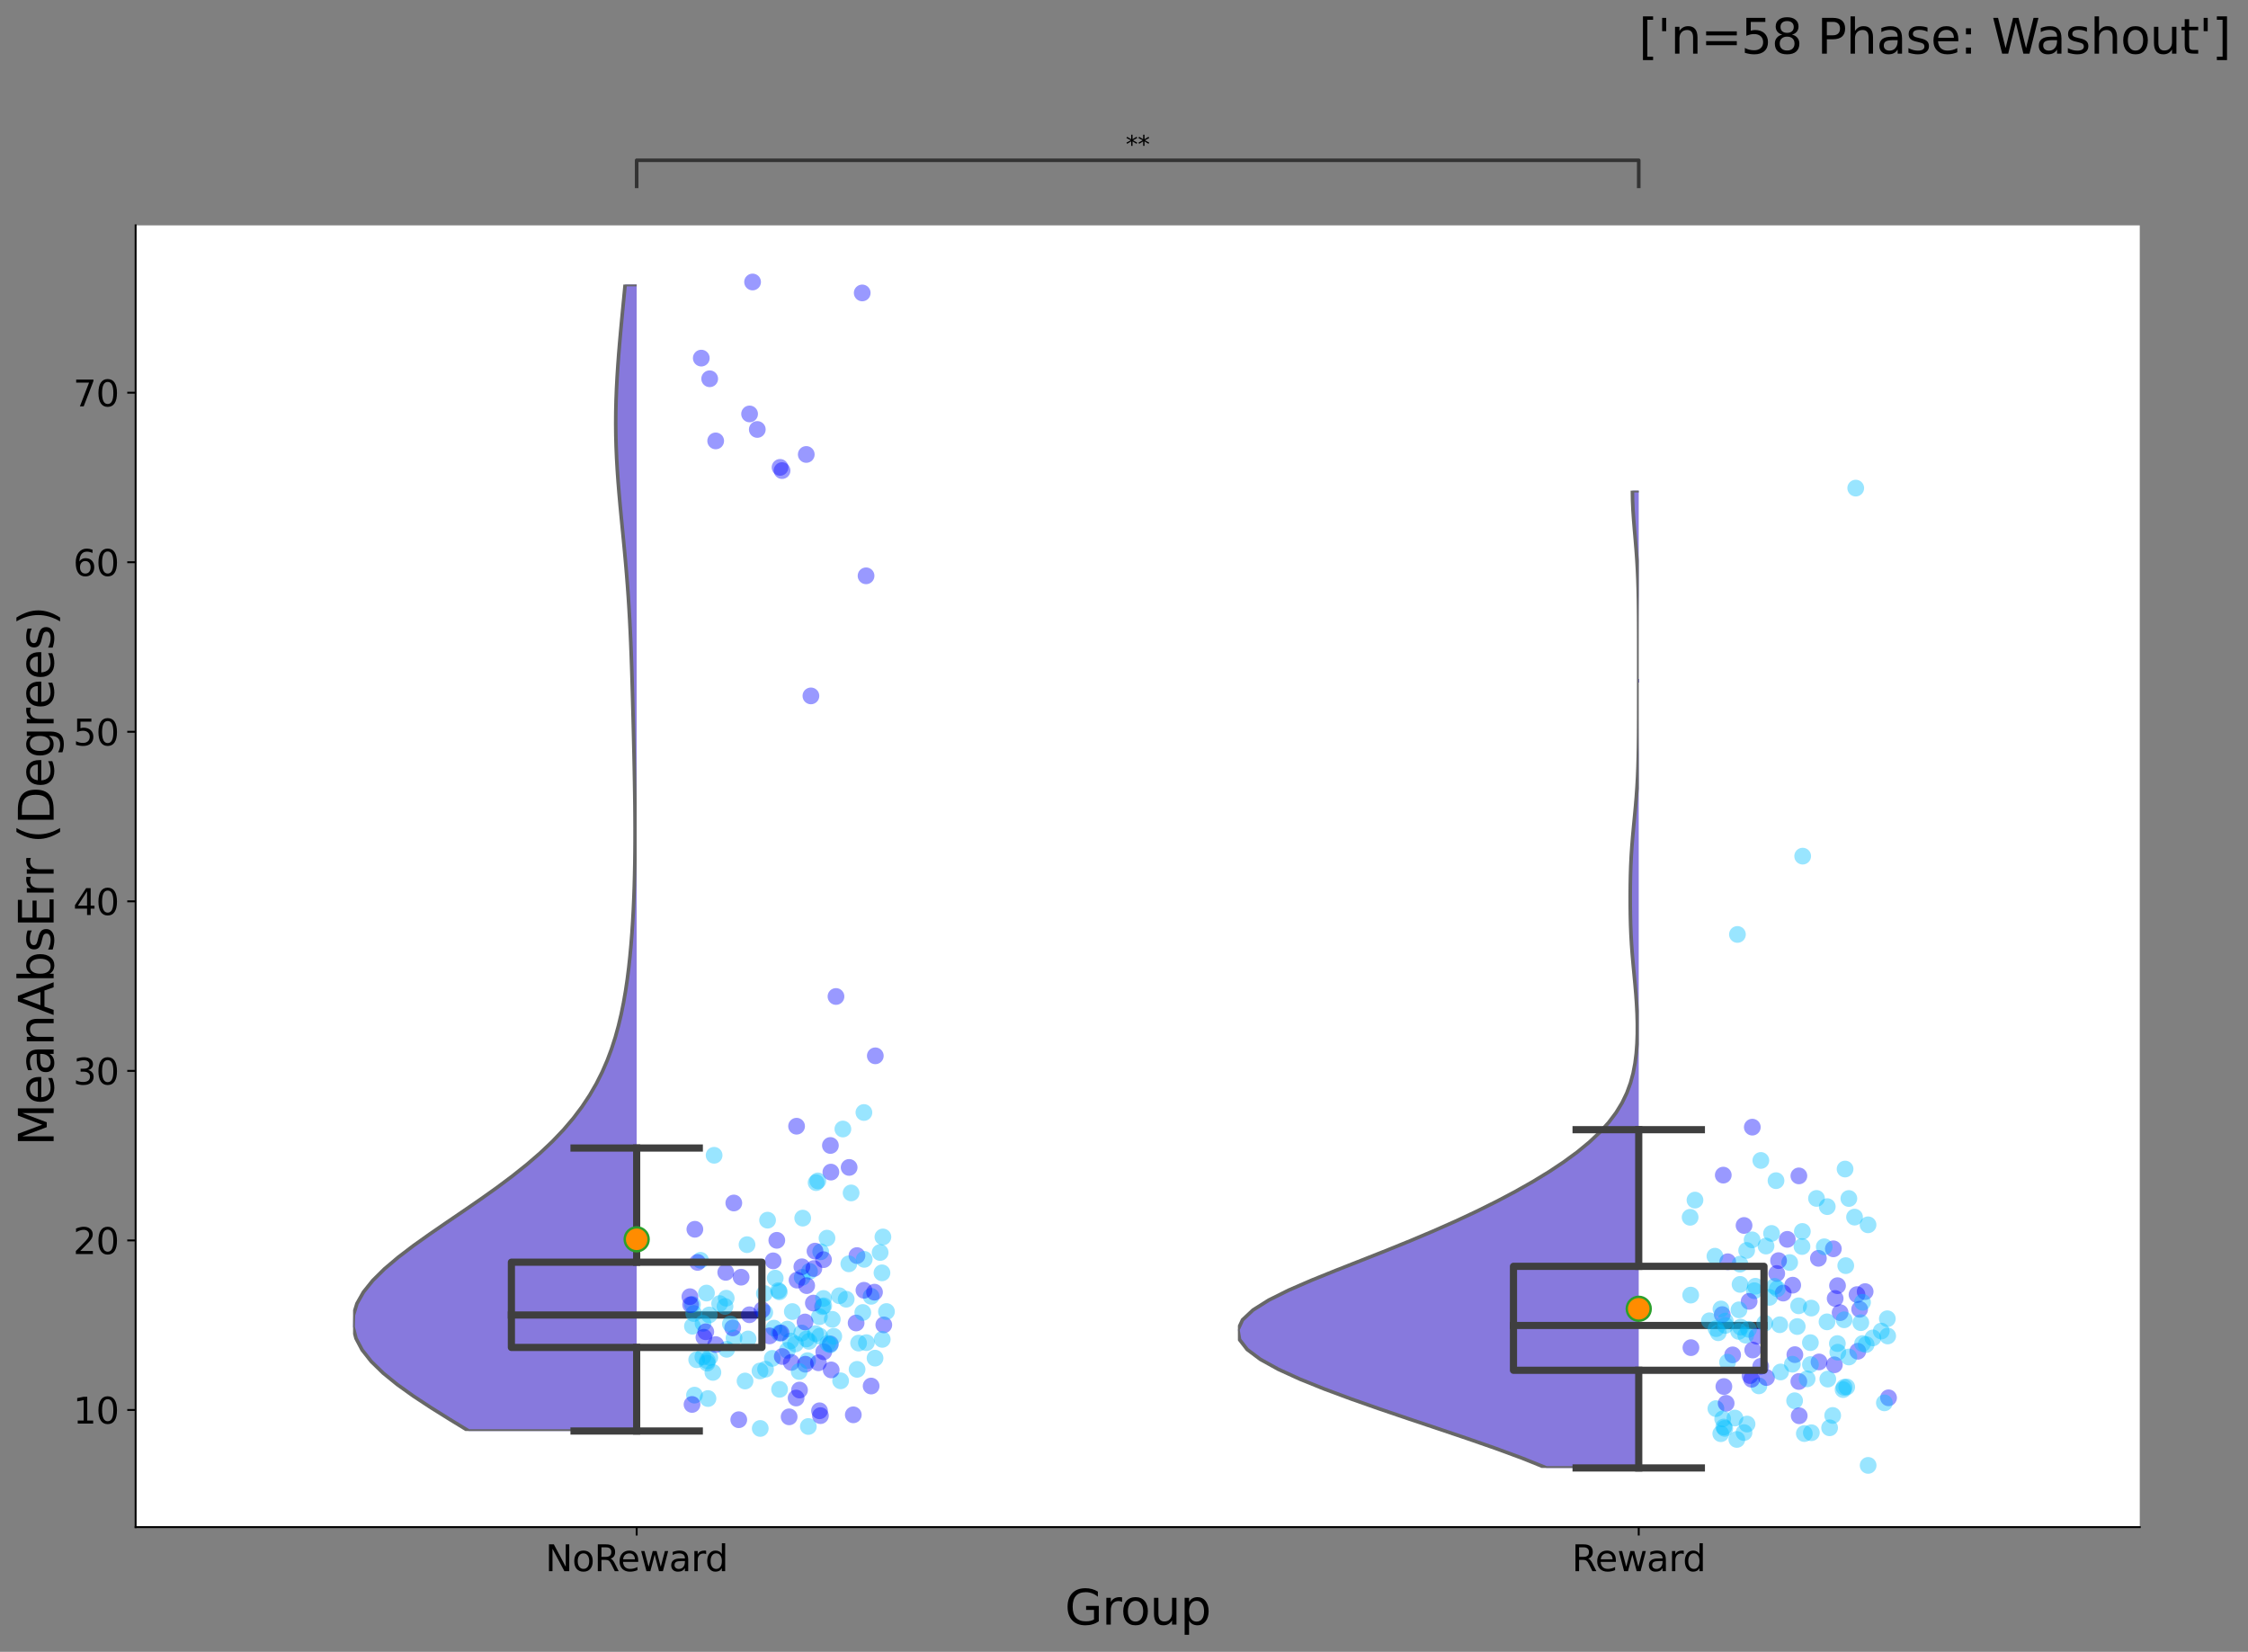 <?xml version="1.0" encoding="utf-8" standalone="no"?>
<!DOCTYPE svg PUBLIC "-//W3C//DTD SVG 1.1//EN"
  "http://www.w3.org/Graphics/SVG/1.1/DTD/svg11.dtd">
<svg height="689.786pt" version="1.1" viewBox="0 0 938.847 689.786" width="938.847pt" xmlns="http://www.w3.org/2000/svg" xmlns:xlink="http://www.w3.org/1999/xlink">
 <rect x="0" y="0" width="938.847" height="689.786" fill="#808080" stroke="none"/>
 <defs>
  <style type="text/css">*{stroke-linecap:butt;stroke-linejoin:round;}</style>
 </defs>
 <g id="figure_1">
  <g id="patch_1">
   <path d="M 0 689.786 
L 938.847 689.786 
L 938.847 0 
L 0 0 
z
" style="fill:none;"/>
  </g>
  <g id="axes_1">
   <g id="patch_2">
    <path d="M 56.644 637.712 
L 893.644 637.712 
L 893.644 94.112 
L 56.644 94.112 
z
" style="fill:#ffffff;"/>
   </g>
   <g id="PolyCollection_1">
    <defs>
     <path d="M 336.024 -92.215 
L 195.763 -92.215 
L 187.848 -97.051 
L 180.106 -101.887 
L 172.748 -106.722 
L 165.988 -111.558 
L 160.03 -116.394 
L 155.062 -121.23 
L 151.238 -126.066 
L 148.677 -130.902 
L 147.454 -135.738 
L 147.592 -140.573 
L 149.067 -145.409 
L 151.807 -150.245 
L 155.696 -155.081 
L 160.586 -159.917 
L 166.302 -164.753 
L 172.653 -169.589 
L 179.444 -174.424 
L 186.483 -179.26 
L 193.594 -184.096 
L 200.618 -188.932 
L 207.421 -193.768 
L 213.896 -198.604 
L 219.963 -203.44 
L 225.568 -208.275 
L 230.682 -213.111 
L 235.296 -217.947 
L 239.417 -222.783 
L 243.067 -227.619 
L 246.273 -232.455 
L 249.073 -237.291 
L 251.504 -242.126 
L 253.605 -246.962 
L 255.415 -251.798 
L 256.971 -256.634 
L 258.304 -261.47 
L 259.447 -266.306 
L 260.424 -271.141 
L 261.261 -275.977 
L 261.976 -280.813 
L 262.587 -285.649 
L 263.109 -290.485 
L 263.554 -295.321 
L 263.93 -300.157 
L 264.247 -304.992 
L 264.51 -309.828 
L 264.726 -314.664 
L 264.898 -319.5 
L 265.03 -324.336 
L 265.126 -329.172 
L 265.188 -334.008 
L 265.22 -338.843 
L 265.224 -343.679 
L 265.203 -348.515 
L 265.161 -353.351 
L 265.099 -358.187 
L 265.022 -363.023 
L 264.931 -367.859 
L 264.83 -372.694 
L 264.722 -377.53 
L 264.608 -382.366 
L 264.489 -387.202 
L 264.365 -392.038 
L 264.237 -396.874 
L 264.104 -401.709 
L 263.961 -406.545 
L 263.807 -411.381 
L 263.638 -416.217 
L 263.448 -421.053 
L 263.235 -425.889 
L 262.992 -430.725 
L 262.717 -435.56 
L 262.408 -440.396 
L 262.062 -445.232 
L 261.68 -450.068 
L 261.266 -454.904 
L 260.825 -459.74 
L 260.363 -464.576 
L 259.891 -469.411 
L 259.42 -474.247 
L 258.962 -479.083 
L 258.531 -483.919 
L 258.139 -488.755 
L 257.8 -493.591 
L 257.524 -498.427 
L 257.32 -503.262 
L 257.193 -508.098 
L 257.147 -512.934 
L 257.182 -517.77 
L 257.295 -522.606 
L 257.482 -527.442 
L 257.735 -532.278 
L 258.046 -537.113 
L 258.406 -541.949 
L 258.806 -546.785 
L 259.236 -551.621 
L 259.687 -556.457 
L 260.151 -561.293 
L 260.621 -566.128 
L 261.09 -570.964 
L 270.697 -570.964 
L 270.697 -570.964 
L 271.166 -566.128 
L 271.636 -561.293 
L 272.101 -556.457 
L 272.552 -551.621 
L 272.982 -546.785 
L 273.381 -541.949 
L 273.742 -537.113 
L 274.053 -532.278 
L 274.306 -527.442 
L 274.492 -522.606 
L 274.605 -517.77 
L 274.64 -512.934 
L 274.594 -508.098 
L 274.468 -503.262 
L 274.263 -498.427 
L 273.987 -493.591 
L 273.648 -488.755 
L 273.257 -483.919 
L 272.826 -479.083 
L 272.368 -474.247 
L 271.897 -469.411 
L 271.425 -464.576 
L 270.963 -459.74 
L 270.521 -454.904 
L 270.107 -450.068 
L 269.726 -445.232 
L 269.38 -440.396 
L 269.07 -435.56 
L 268.795 -430.725 
L 268.553 -425.889 
L 268.339 -421.053 
L 268.15 -416.217 
L 267.98 -411.381 
L 267.826 -406.545 
L 267.684 -401.709 
L 267.55 -396.874 
L 267.422 -392.038 
L 267.299 -387.202 
L 267.18 -382.366 
L 267.066 -377.53 
L 266.957 -372.694 
L 266.856 -367.859 
L 266.766 -363.023 
L 266.688 -358.187 
L 266.627 -353.351 
L 266.584 -348.515 
L 266.563 -343.679 
L 266.567 -338.843 
L 266.599 -334.008 
L 266.661 -329.172 
L 266.757 -324.336 
L 266.89 -319.5 
L 267.062 -314.664 
L 267.277 -309.828 
L 267.541 -304.992 
L 267.857 -300.157 
L 268.234 -295.321 
L 268.678 -290.485 
L 269.2 -285.649 
L 269.811 -280.813 
L 270.527 -275.977 
L 271.363 -271.141 
L 272.341 -266.306 
L 273.483 -261.47 
L 274.817 -256.634 
L 276.372 -251.798 
L 278.182 -246.962 
L 280.284 -242.126 
L 282.715 -237.291 
L 285.514 -232.455 
L 288.721 -227.619 
L 292.37 -222.783 
L 296.491 -217.947 
L 301.105 -213.111 
L 306.219 -208.275 
L 311.825 -203.44 
L 317.891 -198.604 
L 324.366 -193.768 
L 331.169 -188.932 
L 338.193 -184.096 
L 345.304 -179.26 
L 352.344 -174.424 
L 359.135 -169.589 
L 365.486 -164.753 
L 371.201 -159.917 
L 376.091 -155.081 
L 379.981 -150.245 
L 382.72 -145.409 
L 384.195 -140.573 
L 384.334 -135.738 
L 383.11 -130.902 
L 380.55 -126.066 
L 376.726 -121.23 
L 371.757 -116.394 
L 365.8 -111.558 
L 359.04 -106.722 
L 351.682 -101.887 
L 343.94 -97.051 
L 336.024 -92.215 
z
" id="m83e3c73121" style="stroke:#676767;stroke-width:1.5;"/>
    </defs>
    <g clip-path="url(#p913c182edc)">
     <use style="fill:#8779dd;stroke:#676767;stroke-width:1.5;" x="0" xlink:href="#m83e3c73121" y="689.786"/>
    </g>
   </g>
   <g id="PolyCollection_2">
    <defs>
     <path d="M 722.938 -76.783 
L 645.85 -76.783 
L 635.619 -80.905 
L 624.417 -85.027 
L 612.546 -89.15 
L 600.316 -93.272 
L 588.016 -97.394 
L 575.893 -101.517 
L 564.171 -105.639 
L 553.071 -109.761 
L 542.853 -113.884 
L 533.832 -118.006 
L 526.376 -122.128 
L 520.873 -126.251 
L 517.668 -130.373 
L 516.994 -134.495 
L 518.918 -138.618 
L 523.312 -142.74 
L 529.866 -146.862 
L 538.136 -150.985 
L 547.614 -155.107 
L 557.804 -159.229 
L 568.278 -163.352 
L 578.709 -167.474 
L 588.875 -171.596 
L 598.643 -175.719 
L 607.945 -179.841 
L 616.753 -183.963 
L 625.059 -188.086 
L 632.859 -192.208 
L 640.146 -196.33 
L 646.905 -200.453 
L 653.112 -204.575 
L 658.737 -208.697 
L 663.747 -212.82 
L 668.122 -216.942 
L 671.855 -221.064 
L 674.96 -225.187 
L 677.474 -229.309 
L 679.449 -233.431 
L 680.955 -237.554 
L 682.063 -241.676 
L 682.844 -245.798 
L 683.362 -249.921 
L 683.672 -254.043 
L 683.814 -258.165 
L 683.819 -262.288 
L 683.708 -266.41 
L 683.497 -270.532 
L 683.205 -274.655 
L 682.851 -278.777 
L 682.463 -282.899 
L 682.072 -287.022 
L 681.711 -291.144 
L 681.404 -295.266 
L 681.167 -299.389 
L 681.001 -303.511 
L 680.9 -307.633 
L 680.849 -311.756 
L 680.84 -315.878 
L 680.869 -320 
L 680.943 -324.123 
L 681.075 -328.245 
L 681.276 -332.368 
L 681.549 -336.49 
L 681.886 -340.612 
L 682.268 -344.735 
L 682.666 -348.857 
L 683.051 -352.979 
L 683.397 -357.102 
L 683.689 -361.224 
L 683.919 -365.346 
L 684.089 -369.469 
L 684.207 -373.591 
L 684.285 -377.713 
L 684.334 -381.836 
L 684.362 -385.958 
L 684.378 -390.08 
L 684.386 -394.203 
L 684.39 -398.325 
L 684.392 -402.447 
L 684.393 -406.57 
L 684.393 -410.692 
L 684.392 -414.814 
L 684.389 -418.937 
L 684.384 -423.059 
L 684.374 -427.181 
L 684.356 -431.304 
L 684.323 -435.426 
L 684.267 -439.548 
L 684.179 -443.671 
L 684.048 -447.793 
L 683.864 -451.915 
L 683.623 -456.038 
L 683.325 -460.16 
L 682.985 -464.282 
L 682.628 -468.405 
L 682.289 -472.527 
L 682.007 -476.649 
L 681.821 -480.772 
L 681.755 -484.894 
L 687.032 -484.894 
L 687.032 -484.894 
L 686.967 -480.772 
L 686.78 -476.649 
L 686.499 -472.527 
L 686.159 -468.405 
L 685.802 -464.282 
L 685.463 -460.16 
L 685.165 -456.038 
L 684.923 -451.915 
L 684.739 -447.793 
L 684.608 -443.671 
L 684.52 -439.548 
L 684.465 -435.426 
L 684.432 -431.304 
L 684.413 -427.181 
L 684.403 -423.059 
L 684.398 -418.937 
L 684.396 -414.814 
L 684.395 -410.692 
L 684.395 -406.57 
L 684.395 -402.447 
L 684.397 -398.325 
L 684.401 -394.203 
L 684.41 -390.08 
L 684.425 -385.958 
L 684.454 -381.836 
L 684.502 -377.713 
L 684.58 -373.591 
L 684.699 -369.469 
L 684.869 -365.346 
L 685.099 -361.224 
L 685.39 -357.102 
L 685.736 -352.979 
L 686.121 -348.857 
L 686.519 -344.735 
L 686.901 -340.612 
L 687.239 -336.49 
L 687.512 -332.368 
L 687.713 -328.245 
L 687.845 -324.123 
L 687.919 -320 
L 687.948 -315.878 
L 687.938 -311.756 
L 687.888 -307.633 
L 687.786 -303.511 
L 687.621 -299.389 
L 687.384 -295.266 
L 687.077 -291.144 
L 686.715 -287.022 
L 686.325 -282.899 
L 685.937 -278.777 
L 685.583 -274.655 
L 685.29 -270.532 
L 685.079 -266.41 
L 684.968 -262.288 
L 684.973 -258.165 
L 685.116 -254.043 
L 685.425 -249.921 
L 685.944 -245.798 
L 686.725 -241.676 
L 687.833 -237.554 
L 689.338 -233.431 
L 691.314 -229.309 
L 693.827 -225.187 
L 696.932 -221.064 
L 700.665 -216.942 
L 705.04 -212.82 
L 710.051 -208.697 
L 715.675 -204.575 
L 721.882 -200.453 
L 728.641 -196.33 
L 735.929 -192.208 
L 743.729 -188.086 
L 752.035 -183.963 
L 760.843 -179.841 
L 770.145 -175.719 
L 779.912 -171.596 
L 790.078 -167.474 
L 800.509 -163.352 
L 810.983 -159.229 
L 821.174 -155.107 
L 830.652 -150.985 
L 838.921 -146.862 
L 845.476 -142.74 
L 849.87 -138.618 
L 851.794 -134.495 
L 851.12 -130.373 
L 847.914 -126.251 
L 842.411 -122.128 
L 834.956 -118.006 
L 825.934 -113.884 
L 815.716 -109.761 
L 804.616 -105.639 
L 792.894 -101.517 
L 780.772 -97.394 
L 768.471 -93.272 
L 756.242 -89.15 
L 744.371 -85.027 
L 733.169 -80.905 
L 722.938 -76.783 
z
" id="m2264298679" style="stroke:#676767;stroke-width:1.5;"/>
    </defs>
    <g clip-path="url(#p87e14a5bdf)">
     <use style="fill:#8779dd;stroke:#676767;stroke-width:1.5;" x="0" xlink:href="#m2264298679" y="689.786"/>
    </g>
   </g>
   <g id="PathCollection_1"/>
   <g id="PathCollection_2"/>
   <g id="PathCollection_3"/>
   <g id="PathCollection_4"/>
   <g id="PathCollection_5"/>
   <g id="PathCollection_6"/>
   <g id="PathCollection_7"/>
   <g id="PathCollection_8"/>
   <g id="PathCollection_9"/>
   <g id="PathCollection_10"/>
   <g id="PathCollection_11"/>
   <g id="PathCollection_12"/>
   <g id="PathCollection_13"/>
   <g id="PathCollection_14"/>
   <g id="PathCollection_15"/>
   <g id="PathCollection_16"/>
   <g id="PathCollection_17"/>
   <g id="PathCollection_18"/>
   <g id="PathCollection_19"/>
   <g id="PathCollection_20"/>
   <g id="PathCollection_21"/>
   <g id="PathCollection_22"/>
   <g id="PathCollection_23"/>
   <g id="PathCollection_24"/>
   <g id="PathCollection_25"/>
   <g id="PathCollection_26"/>
   <g id="PathCollection_27"/>
   <g id="PathCollection_28"/>
   <g id="PathCollection_29"/>
   <g id="PathCollection_30"/>
   <g id="PathCollection_31"/>
   <g id="PathCollection_32"/>
   <g id="PathCollection_33"/>
   <g id="PathCollection_34"/>
   <g id="PathCollection_35"/>
   <g id="PathCollection_36"/>
   <g id="PathCollection_37"/>
   <g id="PathCollection_38"/>
   <g id="PathCollection_39"/>
   <g id="PathCollection_40"/>
   <g id="PathCollection_41"/>
   <g id="PathCollection_42"/>
   <g id="PathCollection_43"/>
   <g id="PathCollection_44"/>
   <g id="PathCollection_45"/>
   <g id="PathCollection_46"/>
   <g id="PathCollection_47"/>
   <g id="PathCollection_48"/>
   <g id="PathCollection_49"/>
   <g id="PathCollection_50"/>
   <g id="PathCollection_51"/>
   <g id="PathCollection_52"/>
   <g id="PathCollection_53"/>
   <g id="PathCollection_54"/>
   <g id="PathCollection_55"/>
   <g id="PathCollection_56"/>
   <g id="PathCollection_57"/>
   <g id="PathCollection_58"/>
   <g id="matplotlib.axis_1">
    <g id="xtick_1">
     <g id="line2d_1">
      <defs>
       <path d="M 0 0 
L 0 3.5 
" id="m13d1d4f4a5" style="stroke:#000000;stroke-width:0.8;"/>
      </defs>
      <g>
       <use style="stroke:#000000;stroke-width:0.8;" x="265.894" xlink:href="#m13d1d4f4a5" y="637.712"/>
      </g>
     </g>
     <g id="text_1">
      <!-- NoReward -->
      <g transform="translate(227.762 656.11)scale(0.15 -0.15)">
       <defs>
        <path d="M 628 4666 
L 1478 4666 
L 3547 763 
L 3547 4666 
L 4159 4666 
L 4159 0 
L 3309 0 
L 1241 3903 
L 1241 0 
L 628 0 
L 628 4666 
z
" id="DejaVuSans-4e" transform="scale(0.016)"/>
        <path d="M 1959 3097 
Q 1497 3097 1228 2736 
Q 959 2375 959 1747 
Q 959 1119 1226 758 
Q 1494 397 1959 397 
Q 2419 397 2687 759 
Q 2956 1122 2956 1747 
Q 2956 2369 2687 2733 
Q 2419 3097 1959 3097 
z
M 1959 3584 
Q 2709 3584 3137 3096 
Q 3566 2609 3566 1747 
Q 3566 888 3137 398 
Q 2709 -91 1959 -91 
Q 1206 -91 779 398 
Q 353 888 353 1747 
Q 353 2609 779 3096 
Q 1206 3584 1959 3584 
z
" id="DejaVuSans-6f" transform="scale(0.016)"/>
        <path d="M 2841 2188 
Q 3044 2119 3236 1894 
Q 3428 1669 3622 1275 
L 4263 0 
L 3584 0 
L 2988 1197 
Q 2756 1666 2539 1819 
Q 2322 1972 1947 1972 
L 1259 1972 
L 1259 0 
L 628 0 
L 628 4666 
L 2053 4666 
Q 2853 4666 3247 4331 
Q 3641 3997 3641 3322 
Q 3641 2881 3436 2590 
Q 3231 2300 2841 2188 
z
M 1259 4147 
L 1259 2491 
L 2053 2491 
Q 2509 2491 2742 2702 
Q 2975 2913 2975 3322 
Q 2975 3731 2742 3939 
Q 2509 4147 2053 4147 
L 1259 4147 
z
" id="DejaVuSans-52" transform="scale(0.016)"/>
        <path d="M 3597 1894 
L 3597 1613 
L 953 1613 
Q 991 1019 1311 708 
Q 1631 397 2203 397 
Q 2534 397 2845 478 
Q 3156 559 3463 722 
L 3463 178 
Q 3153 47 2828 -22 
Q 2503 -91 2169 -91 
Q 1331 -91 842 396 
Q 353 884 353 1716 
Q 353 2575 817 3079 
Q 1281 3584 2069 3584 
Q 2775 3584 3186 3129 
Q 3597 2675 3597 1894 
z
M 3022 2063 
Q 3016 2534 2758 2815 
Q 2500 3097 2075 3097 
Q 1594 3097 1305 2825 
Q 1016 2553 972 2059 
L 3022 2063 
z
" id="DejaVuSans-65" transform="scale(0.016)"/>
        <path d="M 269 3500 
L 844 3500 
L 1563 769 
L 2278 3500 
L 2956 3500 
L 3675 769 
L 4391 3500 
L 4966 3500 
L 4050 0 
L 3372 0 
L 2619 2869 
L 1863 0 
L 1184 0 
L 269 3500 
z
" id="DejaVuSans-77" transform="scale(0.016)"/>
        <path d="M 2194 1759 
Q 1497 1759 1228 1600 
Q 959 1441 959 1056 
Q 959 750 1161 570 
Q 1363 391 1709 391 
Q 2188 391 2477 730 
Q 2766 1069 2766 1631 
L 2766 1759 
L 2194 1759 
z
M 3341 1997 
L 3341 0 
L 2766 0 
L 2766 531 
Q 2569 213 2275 61 
Q 1981 -91 1556 -91 
Q 1019 -91 701 211 
Q 384 513 384 1019 
Q 384 1609 779 1909 
Q 1175 2209 1959 2209 
L 2766 2209 
L 2766 2266 
Q 2766 2663 2505 2880 
Q 2244 3097 1772 3097 
Q 1472 3097 1187 3025 
Q 903 2953 641 2809 
L 641 3341 
Q 956 3463 1253 3523 
Q 1550 3584 1831 3584 
Q 2591 3584 2966 3190 
Q 3341 2797 3341 1997 
z
" id="DejaVuSans-61" transform="scale(0.016)"/>
        <path d="M 2631 2963 
Q 2534 3019 2420 3045 
Q 2306 3072 2169 3072 
Q 1681 3072 1420 2755 
Q 1159 2438 1159 1844 
L 1159 0 
L 581 0 
L 581 3500 
L 1159 3500 
L 1159 2956 
Q 1341 3275 1631 3429 
Q 1922 3584 2338 3584 
Q 2397 3584 2469 3576 
Q 2541 3569 2628 3553 
L 2631 2963 
z
" id="DejaVuSans-72" transform="scale(0.016)"/>
        <path d="M 2906 2969 
L 2906 4863 
L 3481 4863 
L 3481 0 
L 2906 0 
L 2906 525 
Q 2725 213 2448 61 
Q 2172 -91 1784 -91 
Q 1150 -91 751 415 
Q 353 922 353 1747 
Q 353 2572 751 3078 
Q 1150 3584 1784 3584 
Q 2172 3584 2448 3432 
Q 2725 3281 2906 2969 
z
M 947 1747 
Q 947 1113 1208 752 
Q 1469 391 1925 391 
Q 2381 391 2643 752 
Q 2906 1113 2906 1747 
Q 2906 2381 2643 2742 
Q 2381 3103 1925 3103 
Q 1469 3103 1208 2742 
Q 947 2381 947 1747 
z
" id="DejaVuSans-64" transform="scale(0.016)"/>
       </defs>
       <use xlink:href="#DejaVuSans-4e"/>
       <use x="74.805" xlink:href="#DejaVuSans-6f"/>
       <use x="135.986" xlink:href="#DejaVuSans-52"/>
       <use x="200.969" xlink:href="#DejaVuSans-65"/>
       <use x="262.492" xlink:href="#DejaVuSans-77"/>
       <use x="344.279" xlink:href="#DejaVuSans-61"/>
       <use x="405.559" xlink:href="#DejaVuSans-72"/>
       <use x="444.922" xlink:href="#DejaVuSans-64"/>
      </g>
     </g>
    </g>
    <g id="xtick_2">
     <g id="line2d_2">
      <g>
       <use style="stroke:#000000;stroke-width:0.8;" x="684.394" xlink:href="#m13d1d4f4a5" y="637.712"/>
      </g>
     </g>
     <g id="text_2">
      <!-- Reward -->
      <g transform="translate(656.462 656.11)scale(0.15 -0.15)">
       <use xlink:href="#DejaVuSans-52"/>
       <use x="64.982" xlink:href="#DejaVuSans-65"/>
       <use x="126.506" xlink:href="#DejaVuSans-77"/>
       <use x="208.293" xlink:href="#DejaVuSans-61"/>
       <use x="269.572" xlink:href="#DejaVuSans-72"/>
       <use x="308.936" xlink:href="#DejaVuSans-64"/>
      </g>
     </g>
    </g>
    <g id="text_3">
     <!-- Group -->
     <g transform="translate(444.705 678.426)scale(0.2 -0.2)">
      <defs>
       <path d="M 3809 666 
L 3809 1919 
L 2778 1919 
L 2778 2438 
L 4434 2438 
L 4434 434 
Q 4069 175 3628 42 
Q 3188 -91 2688 -91 
Q 1594 -91 976 548 
Q 359 1188 359 2328 
Q 359 3472 976 4111 
Q 1594 4750 2688 4750 
Q 3144 4750 3555 4637 
Q 3966 4525 4313 4306 
L 4313 3634 
Q 3963 3931 3569 4081 
Q 3175 4231 2741 4231 
Q 1884 4231 1454 3753 
Q 1025 3275 1025 2328 
Q 1025 1384 1454 906 
Q 1884 428 2741 428 
Q 3075 428 3337 486 
Q 3600 544 3809 666 
z
" id="DejaVuSans-47" transform="scale(0.016)"/>
       <path d="M 544 1381 
L 544 3500 
L 1119 3500 
L 1119 1403 
Q 1119 906 1312 657 
Q 1506 409 1894 409 
Q 2359 409 2629 706 
Q 2900 1003 2900 1516 
L 2900 3500 
L 3475 3500 
L 3475 0 
L 2900 0 
L 2900 538 
Q 2691 219 2414 64 
Q 2138 -91 1772 -91 
Q 1169 -91 856 284 
Q 544 659 544 1381 
z
M 1991 3584 
L 1991 3584 
z
" id="DejaVuSans-75" transform="scale(0.016)"/>
       <path d="M 1159 525 
L 1159 -1331 
L 581 -1331 
L 581 3500 
L 1159 3500 
L 1159 2969 
Q 1341 3281 1617 3432 
Q 1894 3584 2278 3584 
Q 2916 3584 3314 3078 
Q 3713 2572 3713 1747 
Q 3713 922 3314 415 
Q 2916 -91 2278 -91 
Q 1894 -91 1617 61 
Q 1341 213 1159 525 
z
M 3116 1747 
Q 3116 2381 2855 2742 
Q 2594 3103 2138 3103 
Q 1681 3103 1420 2742 
Q 1159 2381 1159 1747 
Q 1159 1113 1420 752 
Q 1681 391 2138 391 
Q 2594 391 2855 752 
Q 3116 1113 3116 1747 
z
" id="DejaVuSans-70" transform="scale(0.016)"/>
      </defs>
      <use xlink:href="#DejaVuSans-47"/>
      <use x="77.49" xlink:href="#DejaVuSans-72"/>
      <use x="116.354" xlink:href="#DejaVuSans-6f"/>
      <use x="177.535" xlink:href="#DejaVuSans-75"/>
      <use x="240.914" xlink:href="#DejaVuSans-70"/>
     </g>
    </g>
   </g>
   <g id="matplotlib.axis_2">
    <g id="ytick_1">
     <g id="line2d_3">
      <defs>
       <path d="M 0 0 
L -3.5 0 
" id="m99d561f5a2" style="stroke:#000000;stroke-width:0.8;"/>
      </defs>
      <g>
       <use style="stroke:#000000;stroke-width:0.8;" x="56.644" xlink:href="#m99d561f5a2" y="588.786"/>
      </g>
     </g>
     <g id="text_4">
      <!-- 10 -->
      <g transform="translate(30.556 594.485)scale(0.15 -0.15)">
       <defs>
        <path d="M 794 531 
L 1825 531 
L 1825 4091 
L 703 3866 
L 703 4441 
L 1819 4666 
L 2450 4666 
L 2450 531 
L 3481 531 
L 3481 0 
L 794 0 
L 794 531 
z
" id="DejaVuSans-31" transform="scale(0.016)"/>
        <path d="M 2034 4250 
Q 1547 4250 1301 3770 
Q 1056 3291 1056 2328 
Q 1056 1369 1301 889 
Q 1547 409 2034 409 
Q 2525 409 2770 889 
Q 3016 1369 3016 2328 
Q 3016 3291 2770 3770 
Q 2525 4250 2034 4250 
z
M 2034 4750 
Q 2819 4750 3233 4129 
Q 3647 3509 3647 2328 
Q 3647 1150 3233 529 
Q 2819 -91 2034 -91 
Q 1250 -91 836 529 
Q 422 1150 422 2328 
Q 422 3509 836 4129 
Q 1250 4750 2034 4750 
z
" id="DejaVuSans-30" transform="scale(0.016)"/>
       </defs>
       <use xlink:href="#DejaVuSans-31"/>
       <use x="63.623" xlink:href="#DejaVuSans-30"/>
      </g>
     </g>
    </g>
    <g id="ytick_2">
     <g id="line2d_4">
      <g>
       <use style="stroke:#000000;stroke-width:0.8;" x="56.644" xlink:href="#m99d561f5a2" y="517.988"/>
      </g>
     </g>
     <g id="text_5">
      <!-- 20 -->
      <g transform="translate(30.556 523.686)scale(0.15 -0.15)">
       <defs>
        <path d="M 1228 531 
L 3431 531 
L 3431 0 
L 469 0 
L 469 531 
Q 828 903 1448 1529 
Q 2069 2156 2228 2338 
Q 2531 2678 2651 2914 
Q 2772 3150 2772 3378 
Q 2772 3750 2511 3984 
Q 2250 4219 1831 4219 
Q 1534 4219 1204 4116 
Q 875 4013 500 3803 
L 500 4441 
Q 881 4594 1212 4672 
Q 1544 4750 1819 4750 
Q 2544 4750 2975 4387 
Q 3406 4025 3406 3419 
Q 3406 3131 3298 2873 
Q 3191 2616 2906 2266 
Q 2828 2175 2409 1742 
Q 1991 1309 1228 531 
z
" id="DejaVuSans-32" transform="scale(0.016)"/>
       </defs>
       <use xlink:href="#DejaVuSans-32"/>
       <use x="63.623" xlink:href="#DejaVuSans-30"/>
      </g>
     </g>
    </g>
    <g id="ytick_3">
     <g id="line2d_5">
      <g>
       <use style="stroke:#000000;stroke-width:0.8;" x="56.644" xlink:href="#m99d561f5a2" y="447.189"/>
      </g>
     </g>
     <g id="text_6">
      <!-- 30 -->
      <g transform="translate(30.556 452.888)scale(0.15 -0.15)">
       <defs>
        <path d="M 2597 2516 
Q 3050 2419 3304 2112 
Q 3559 1806 3559 1356 
Q 3559 666 3084 287 
Q 2609 -91 1734 -91 
Q 1441 -91 1130 -33 
Q 819 25 488 141 
L 488 750 
Q 750 597 1062 519 
Q 1375 441 1716 441 
Q 2309 441 2620 675 
Q 2931 909 2931 1356 
Q 2931 1769 2642 2001 
Q 2353 2234 1838 2234 
L 1294 2234 
L 1294 2753 
L 1863 2753 
Q 2328 2753 2575 2939 
Q 2822 3125 2822 3475 
Q 2822 3834 2567 4026 
Q 2313 4219 1838 4219 
Q 1578 4219 1281 4162 
Q 984 4106 628 3988 
L 628 4550 
Q 988 4650 1302 4700 
Q 1616 4750 1894 4750 
Q 2613 4750 3031 4423 
Q 3450 4097 3450 3541 
Q 3450 3153 3228 2886 
Q 3006 2619 2597 2516 
z
" id="DejaVuSans-33" transform="scale(0.016)"/>
       </defs>
       <use xlink:href="#DejaVuSans-33"/>
       <use x="63.623" xlink:href="#DejaVuSans-30"/>
      </g>
     </g>
    </g>
    <g id="ytick_4">
     <g id="line2d_6">
      <g>
       <use style="stroke:#000000;stroke-width:0.8;" x="56.644" xlink:href="#m99d561f5a2" y="376.39"/>
      </g>
     </g>
     <g id="text_7">
      <!-- 40 -->
      <g transform="translate(30.556 382.089)scale(0.15 -0.15)">
       <defs>
        <path d="M 2419 4116 
L 825 1625 
L 2419 1625 
L 2419 4116 
z
M 2253 4666 
L 3047 4666 
L 3047 1625 
L 3713 1625 
L 3713 1100 
L 3047 1100 
L 3047 0 
L 2419 0 
L 2419 1100 
L 313 1100 
L 313 1709 
L 2253 4666 
z
" id="DejaVuSans-34" transform="scale(0.016)"/>
       </defs>
       <use xlink:href="#DejaVuSans-34"/>
       <use x="63.623" xlink:href="#DejaVuSans-30"/>
      </g>
     </g>
    </g>
    <g id="ytick_5">
     <g id="line2d_7">
      <g>
       <use style="stroke:#000000;stroke-width:0.8;" x="56.644" xlink:href="#m99d561f5a2" y="305.592"/>
      </g>
     </g>
     <g id="text_8">
      <!-- 50 -->
      <g transform="translate(30.556 311.29)scale(0.15 -0.15)">
       <defs>
        <path d="M 691 4666 
L 3169 4666 
L 3169 4134 
L 1269 4134 
L 1269 2991 
Q 1406 3038 1543 3061 
Q 1681 3084 1819 3084 
Q 2600 3084 3056 2656 
Q 3513 2228 3513 1497 
Q 3513 744 3044 326 
Q 2575 -91 1722 -91 
Q 1428 -91 1123 -41 
Q 819 9 494 109 
L 494 744 
Q 775 591 1075 516 
Q 1375 441 1709 441 
Q 2250 441 2565 725 
Q 2881 1009 2881 1497 
Q 2881 1984 2565 2268 
Q 2250 2553 1709 2553 
Q 1456 2553 1204 2497 
Q 953 2441 691 2322 
L 691 4666 
z
" id="DejaVuSans-35" transform="scale(0.016)"/>
       </defs>
       <use xlink:href="#DejaVuSans-35"/>
       <use x="63.623" xlink:href="#DejaVuSans-30"/>
      </g>
     </g>
    </g>
    <g id="ytick_6">
     <g id="line2d_8">
      <g>
       <use style="stroke:#000000;stroke-width:0.8;" x="56.644" xlink:href="#m99d561f5a2" y="234.793"/>
      </g>
     </g>
     <g id="text_9">
      <!-- 60 -->
      <g transform="translate(30.556 240.492)scale(0.15 -0.15)">
       <defs>
        <path d="M 2113 2584 
Q 1688 2584 1439 2293 
Q 1191 2003 1191 1497 
Q 1191 994 1439 701 
Q 1688 409 2113 409 
Q 2538 409 2786 701 
Q 3034 994 3034 1497 
Q 3034 2003 2786 2293 
Q 2538 2584 2113 2584 
z
M 3366 4563 
L 3366 3988 
Q 3128 4100 2886 4159 
Q 2644 4219 2406 4219 
Q 1781 4219 1451 3797 
Q 1122 3375 1075 2522 
Q 1259 2794 1537 2939 
Q 1816 3084 2150 3084 
Q 2853 3084 3261 2657 
Q 3669 2231 3669 1497 
Q 3669 778 3244 343 
Q 2819 -91 2113 -91 
Q 1303 -91 875 529 
Q 447 1150 447 2328 
Q 447 3434 972 4092 
Q 1497 4750 2381 4750 
Q 2619 4750 2861 4703 
Q 3103 4656 3366 4563 
z
" id="DejaVuSans-36" transform="scale(0.016)"/>
       </defs>
       <use xlink:href="#DejaVuSans-36"/>
       <use x="63.623" xlink:href="#DejaVuSans-30"/>
      </g>
     </g>
    </g>
    <g id="ytick_7">
     <g id="line2d_9">
      <g>
       <use style="stroke:#000000;stroke-width:0.8;" x="56.644" xlink:href="#m99d561f5a2" y="163.994"/>
      </g>
     </g>
     <g id="text_10">
      <!-- 70 -->
      <g transform="translate(30.556 169.693)scale(0.15 -0.15)">
       <defs>
        <path d="M 525 4666 
L 3525 4666 
L 3525 4397 
L 1831 0 
L 1172 0 
L 2766 4134 
L 525 4134 
L 525 4666 
z
" id="DejaVuSans-37" transform="scale(0.016)"/>
       </defs>
       <use xlink:href="#DejaVuSans-37"/>
       <use x="63.623" xlink:href="#DejaVuSans-30"/>
      </g>
     </g>
    </g>
    <g id="text_11">
     <!-- MeanAbsErr (Degrees) -->
     <g transform="translate(22.397 478.508)rotate(-90)scale(0.2 -0.2)">
      <defs>
       <path d="M 628 4666 
L 1569 4666 
L 2759 1491 
L 3956 4666 
L 4897 4666 
L 4897 0 
L 4281 0 
L 4281 4097 
L 3078 897 
L 2444 897 
L 1241 4097 
L 1241 0 
L 628 0 
L 628 4666 
z
" id="DejaVuSans-4d" transform="scale(0.016)"/>
       <path d="M 3513 2113 
L 3513 0 
L 2938 0 
L 2938 2094 
Q 2938 2591 2744 2837 
Q 2550 3084 2163 3084 
Q 1697 3084 1428 2787 
Q 1159 2491 1159 1978 
L 1159 0 
L 581 0 
L 581 3500 
L 1159 3500 
L 1159 2956 
Q 1366 3272 1645 3428 
Q 1925 3584 2291 3584 
Q 2894 3584 3203 3211 
Q 3513 2838 3513 2113 
z
" id="DejaVuSans-6e" transform="scale(0.016)"/>
       <path d="M 2188 4044 
L 1331 1722 
L 3047 1722 
L 2188 4044 
z
M 1831 4666 
L 2547 4666 
L 4325 0 
L 3669 0 
L 3244 1197 
L 1141 1197 
L 716 0 
L 50 0 
L 1831 4666 
z
" id="DejaVuSans-41" transform="scale(0.016)"/>
       <path d="M 3116 1747 
Q 3116 2381 2855 2742 
Q 2594 3103 2138 3103 
Q 1681 3103 1420 2742 
Q 1159 2381 1159 1747 
Q 1159 1113 1420 752 
Q 1681 391 2138 391 
Q 2594 391 2855 752 
Q 3116 1113 3116 1747 
z
M 1159 2969 
Q 1341 3281 1617 3432 
Q 1894 3584 2278 3584 
Q 2916 3584 3314 3078 
Q 3713 2572 3713 1747 
Q 3713 922 3314 415 
Q 2916 -91 2278 -91 
Q 1894 -91 1617 61 
Q 1341 213 1159 525 
L 1159 0 
L 581 0 
L 581 4863 
L 1159 4863 
L 1159 2969 
z
" id="DejaVuSans-62" transform="scale(0.016)"/>
       <path d="M 2834 3397 
L 2834 2853 
Q 2591 2978 2328 3040 
Q 2066 3103 1784 3103 
Q 1356 3103 1142 2972 
Q 928 2841 928 2578 
Q 928 2378 1081 2264 
Q 1234 2150 1697 2047 
L 1894 2003 
Q 2506 1872 2764 1633 
Q 3022 1394 3022 966 
Q 3022 478 2636 193 
Q 2250 -91 1575 -91 
Q 1294 -91 989 -36 
Q 684 19 347 128 
L 347 722 
Q 666 556 975 473 
Q 1284 391 1588 391 
Q 1994 391 2212 530 
Q 2431 669 2431 922 
Q 2431 1156 2273 1281 
Q 2116 1406 1581 1522 
L 1381 1569 
Q 847 1681 609 1914 
Q 372 2147 372 2553 
Q 372 3047 722 3315 
Q 1072 3584 1716 3584 
Q 2034 3584 2315 3537 
Q 2597 3491 2834 3397 
z
" id="DejaVuSans-73" transform="scale(0.016)"/>
       <path d="M 628 4666 
L 3578 4666 
L 3578 4134 
L 1259 4134 
L 1259 2753 
L 3481 2753 
L 3481 2222 
L 1259 2222 
L 1259 531 
L 3634 531 
L 3634 0 
L 628 0 
L 628 4666 
z
" id="DejaVuSans-45" transform="scale(0.016)"/>
       <path id="DejaVuSans-20" transform="scale(0.016)"/>
       <path d="M 1984 4856 
Q 1566 4138 1362 3434 
Q 1159 2731 1159 2009 
Q 1159 1288 1364 580 
Q 1569 -128 1984 -844 
L 1484 -844 
Q 1016 -109 783 600 
Q 550 1309 550 2009 
Q 550 2706 781 3412 
Q 1013 4119 1484 4856 
L 1984 4856 
z
" id="DejaVuSans-28" transform="scale(0.016)"/>
       <path d="M 1259 4147 
L 1259 519 
L 2022 519 
Q 2988 519 3436 956 
Q 3884 1394 3884 2338 
Q 3884 3275 3436 3711 
Q 2988 4147 2022 4147 
L 1259 4147 
z
M 628 4666 
L 1925 4666 
Q 3281 4666 3915 4102 
Q 4550 3538 4550 2338 
Q 4550 1131 3912 565 
Q 3275 0 1925 0 
L 628 0 
L 628 4666 
z
" id="DejaVuSans-44" transform="scale(0.016)"/>
       <path d="M 2906 1791 
Q 2906 2416 2648 2759 
Q 2391 3103 1925 3103 
Q 1463 3103 1205 2759 
Q 947 2416 947 1791 
Q 947 1169 1205 825 
Q 1463 481 1925 481 
Q 2391 481 2648 825 
Q 2906 1169 2906 1791 
z
M 3481 434 
Q 3481 -459 3084 -895 
Q 2688 -1331 1869 -1331 
Q 1566 -1331 1297 -1286 
Q 1028 -1241 775 -1147 
L 775 -588 
Q 1028 -725 1275 -790 
Q 1522 -856 1778 -856 
Q 2344 -856 2625 -561 
Q 2906 -266 2906 331 
L 2906 616 
Q 2728 306 2450 153 
Q 2172 0 1784 0 
Q 1141 0 747 490 
Q 353 981 353 1791 
Q 353 2603 747 3093 
Q 1141 3584 1784 3584 
Q 2172 3584 2450 3431 
Q 2728 3278 2906 2969 
L 2906 3500 
L 3481 3500 
L 3481 434 
z
" id="DejaVuSans-67" transform="scale(0.016)"/>
       <path d="M 513 4856 
L 1013 4856 
Q 1481 4119 1714 3412 
Q 1947 2706 1947 2009 
Q 1947 1309 1714 600 
Q 1481 -109 1013 -844 
L 513 -844 
Q 928 -128 1133 580 
Q 1338 1288 1338 2009 
Q 1338 2731 1133 3434 
Q 928 4138 513 4856 
z
" id="DejaVuSans-29" transform="scale(0.016)"/>
      </defs>
      <use xlink:href="#DejaVuSans-4d"/>
      <use x="86.279" xlink:href="#DejaVuSans-65"/>
      <use x="147.803" xlink:href="#DejaVuSans-61"/>
      <use x="209.082" xlink:href="#DejaVuSans-6e"/>
      <use x="272.461" xlink:href="#DejaVuSans-41"/>
      <use x="340.869" xlink:href="#DejaVuSans-62"/>
      <use x="404.346" xlink:href="#DejaVuSans-73"/>
      <use x="456.445" xlink:href="#DejaVuSans-45"/>
      <use x="519.629" xlink:href="#DejaVuSans-72"/>
      <use x="558.992" xlink:href="#DejaVuSans-72"/>
      <use x="600.105" xlink:href="#DejaVuSans-20"/>
      <use x="631.893" xlink:href="#DejaVuSans-28"/>
      <use x="670.906" xlink:href="#DejaVuSans-44"/>
      <use x="747.908" xlink:href="#DejaVuSans-65"/>
      <use x="809.432" xlink:href="#DejaVuSans-67"/>
      <use x="872.908" xlink:href="#DejaVuSans-72"/>
      <use x="911.771" xlink:href="#DejaVuSans-65"/>
      <use x="973.295" xlink:href="#DejaVuSans-65"/>
      <use x="1034.818" xlink:href="#DejaVuSans-73"/>
      <use x="1086.918" xlink:href="#DejaVuSans-29"/>
     </g>
    </g>
   </g>
   <g id="line2d_10">
    <path clip-path="url(#p474c22377c)" d="M 265.894 562.691 
L 265.894 597.571 
" style="fill:none;stroke:#3f3f3f;stroke-linecap:square;stroke-width:3;"/>
   </g>
   <g id="line2d_11">
    <path clip-path="url(#p474c22377c)" d="M 265.894 527.086 
L 265.894 479.408 
" style="fill:none;stroke:#3f3f3f;stroke-linecap:square;stroke-width:3;"/>
   </g>
   <g id="line2d_12">
    <path clip-path="url(#p474c22377c)" d="M 239.738 597.571 
L 292.05 597.571 
" style="fill:none;stroke:#3f3f3f;stroke-linecap:square;stroke-width:3;"/>
   </g>
   <g id="line2d_13">
    <path clip-path="url(#p474c22377c)" d="M 239.738 479.408 
L 292.05 479.408 
" style="fill:none;stroke:#3f3f3f;stroke-linecap:square;stroke-width:3;"/>
   </g>
   <g id="line2d_14">
    <path clip-path="url(#p474c22377c)" d="M 684.394 572.222 
L 684.394 613.003 
" style="fill:none;stroke:#3f3f3f;stroke-linecap:square;stroke-width:3;"/>
   </g>
   <g id="line2d_15">
    <path clip-path="url(#p474c22377c)" d="M 684.394 528.799 
L 684.394 471.751 
" style="fill:none;stroke:#3f3f3f;stroke-linecap:square;stroke-width:3;"/>
   </g>
   <g id="line2d_16">
    <path clip-path="url(#p474c22377c)" d="M 658.237 613.003 
L 710.55 613.003 
" style="fill:none;stroke:#3f3f3f;stroke-linecap:square;stroke-width:3;"/>
   </g>
   <g id="line2d_17">
    <path clip-path="url(#p474c22377c)" d="M 658.237 471.751 
L 710.55 471.751 
" style="fill:none;stroke:#3f3f3f;stroke-linecap:square;stroke-width:3;"/>
   </g>
   <g id="line2d_18">
    <path d="M 265.894 77.804 
L 265.894 66.932 
L 684.394 66.932 
L 684.394 77.804 
" style="fill:none;stroke:#333333;stroke-linecap:square;stroke-width:1.5;"/>
   </g>
   <g id="line2d_19">
    <path clip-path="url(#p474c22377c)" d="M 213.581 549.146 
L 318.206 549.146 
" style="fill:none;stroke:#3f3f3f;stroke-linecap:square;stroke-width:3;"/>
   </g>
   <g id="line2d_20">
    <path clip-path="url(#p474c22377c)" d="M 632.081 553.507 
L 736.706 553.507 
" style="fill:none;stroke:#3f3f3f;stroke-linecap:square;stroke-width:3;"/>
   </g>
   <g id="patch_3">
    <path d="M 56.644 637.712 
L 56.644 94.112 
" style="fill:none;stroke:#000000;stroke-linecap:square;stroke-linejoin:miter;stroke-width:0.8;"/>
   </g>
   <g id="patch_4">
    <path d="M 56.644 637.712 
L 893.644 637.712 
" style="fill:none;stroke:#000000;stroke-linecap:square;stroke-linejoin:miter;stroke-width:0.8;"/>
   </g>
   <g id="PathCollection_59">
    <defs>
     <path d="M 0 3.5 
C 0.928 3.5 1.819 3.131 2.475 2.475 
C 3.131 1.819 3.5 0.928 3.5 -0 
C 3.5 -0.928 3.131 -1.819 2.475 -2.475 
C 1.819 -3.131 0.928 -3.5 0 -3.5 
C -0.928 -3.5 -1.819 -3.131 -2.475 -2.475 
C -3.131 -1.819 -3.5 -0.928 -3.5 0 
C -3.5 0.928 -3.131 1.819 -2.475 2.475 
C -1.819 3.131 -0.928 3.5 0 3.5 
z
" id="C0_0_030189833b"/>
    </defs>
    <g clip-path="url(#p474c22377c)">
     <use style="fill:#00bfff;fill-opacity:0.4;" x="298.242" xlink:href="#C0_0_030189833b" y="482.439"/>
    </g>
    <g clip-path="url(#p474c22377c)">
     <use style="fill:#00bfff;fill-opacity:0.4;" x="340.843" xlink:href="#C0_0_030189833b" y="493.868"/>
    </g>
    <g clip-path="url(#p474c22377c)">
     <use style="fill:#00bfff;fill-opacity:0.4;" x="335.013" xlink:href="#C0_0_030189833b" y="533.41"/>
    </g>
    <g clip-path="url(#p474c22377c)">
     <use style="fill:#00bfff;fill-opacity:0.4;" x="306.558" xlink:href="#C0_0_030189833b" y="558.748"/>
    </g>
    <g clip-path="url(#p474c22377c)">
     <use style="fill:#00bfff;fill-opacity:0.4;" x="292.558" xlink:href="#C0_0_030189833b" y="526.298"/>
    </g>
    <g clip-path="url(#p474c22377c)">
     <use style="fill:#00bfff;fill-opacity:0.4;" x="343.516" xlink:href="#C0_0_030189833b" y="545.667"/>
    </g>
    <g clip-path="url(#p474c22377c)">
     <use style="fill:#00bfff;fill-opacity:0.4;" x="311.16" xlink:href="#C0_0_030189833b" y="576.7"/>
    </g>
    <g clip-path="url(#p474c22377c)">
     <use style="fill:#00bfff;fill-opacity:0.4;" x="297.737" xlink:href="#C0_0_030189833b" y="573.107"/>
    </g>
    <g clip-path="url(#p474c22377c)">
     <use style="fill:#00bfff;fill-opacity:0.4;" x="342.757" xlink:href="#C0_0_030189833b" y="522.733"/>
    </g>
    <g clip-path="url(#p474c22377c)">
     <use style="fill:#00bfff;fill-opacity:0.4;" x="312.437" xlink:href="#C0_0_030189833b" y="559.138"/>
    </g>
    <g clip-path="url(#p474c22377c)">
     <use style="fill:#00bfff;fill-opacity:0.4;" x="330.903" xlink:href="#C0_0_030189833b" y="547.698"/>
    </g>
    <g clip-path="url(#p474c22377c)">
     <use style="fill:#00bfff;fill-opacity:0.4;" x="338.093" xlink:href="#C0_0_030189833b" y="530.888"/>
    </g>
    <g clip-path="url(#p474c22377c)">
     <use style="fill:#0000ff;fill-opacity:0.4;" x="349.138" xlink:href="#C0_0_030189833b" y="416.125"/>
    </g>
    <g clip-path="url(#p474c22377c)">
     <use style="fill:#0000ff;fill-opacity:0.4;" x="354.634" xlink:href="#C0_0_030189833b" y="487.51"/>
    </g>
    <g clip-path="url(#p474c22377c)">
     <use style="fill:#0000ff;fill-opacity:0.4;" x="324.42" xlink:href="#C0_0_030189833b" y="517.95"/>
    </g>
    <g clip-path="url(#p474c22377c)">
     <use style="fill:#0000ff;fill-opacity:0.4;" x="347.007" xlink:href="#C0_0_030189833b" y="489.463"/>
    </g>
    <g clip-path="url(#p474c22377c)">
     <use style="fill:#0000ff;fill-opacity:0.4;" x="303.093" xlink:href="#C0_0_030189833b" y="531.322"/>
    </g>
    <g clip-path="url(#p474c22377c)">
     <use style="fill:#0000ff;fill-opacity:0.4;" x="339.896" xlink:href="#C0_0_030189833b" y="529.738"/>
    </g>
    <g clip-path="url(#p474c22377c)">
     <use style="fill:#0000ff;fill-opacity:0.4;" x="369.11" xlink:href="#C0_0_030189833b" y="553.263"/>
    </g>
    <g clip-path="url(#p474c22377c)">
     <use style="fill:#0000ff;fill-opacity:0.4;" x="336.905" xlink:href="#C0_0_030189833b" y="536.872"/>
    </g>
    <g clip-path="url(#p474c22377c)">
     <use style="fill:#0000ff;fill-opacity:0.4;" x="332.873" xlink:href="#C0_0_030189833b" y="534.581"/>
    </g>
    <g clip-path="url(#p474c22377c)">
     <use style="fill:#0000ff;fill-opacity:0.4;" x="334.888" xlink:href="#C0_0_030189833b" y="528.994"/>
    </g>
    <g clip-path="url(#p474c22377c)">
     <use style="fill:#0000ff;fill-opacity:0.4;" x="306.001" xlink:href="#C0_0_030189833b" y="554.521"/>
    </g>
    <g clip-path="url(#p474c22377c)">
     <use style="fill:#0000ff;fill-opacity:0.4;" x="357.896" xlink:href="#C0_0_030189833b" y="524.324"/>
    </g>
    <g clip-path="url(#p474c22377c)">
     <use style="fill:#00bfff;fill-opacity:0.4;" x="341.556" xlink:href="#C0_0_030189833b" y="493.136"/>
    </g>
    <g clip-path="url(#p474c22377c)">
     <use style="fill:#00bfff;fill-opacity:0.4;" x="335.241" xlink:href="#C0_0_030189833b" y="508.68"/>
    </g>
    <g clip-path="url(#p474c22377c)">
     <use style="fill:#00bfff;fill-opacity:0.4;" x="332.209" xlink:href="#C0_0_030189833b" y="561.212"/>
    </g>
    <g clip-path="url(#p474c22377c)">
     <use style="fill:#00bfff;fill-opacity:0.4;" x="370.224" xlink:href="#C0_0_030189833b" y="547.693"/>
    </g>
    <g clip-path="url(#p474c22377c)">
     <use style="fill:#00bfff;fill-opacity:0.4;" x="293.55" xlink:href="#C0_0_030189833b" y="566.63"/>
    </g>
    <g clip-path="url(#p474c22377c)">
     <use style="fill:#00bfff;fill-opacity:0.4;" x="351.068" xlink:href="#C0_0_030189833b" y="576.616"/>
    </g>
    <g clip-path="url(#p474c22377c)">
     <use style="fill:#00bfff;fill-opacity:0.4;" x="302.788" xlink:href="#C0_0_030189833b" y="545.562"/>
    </g>
    <g clip-path="url(#p474c22377c)">
     <use style="fill:#00bfff;fill-opacity:0.4;" x="289.188" xlink:href="#C0_0_030189833b" y="544.733"/>
    </g>
    <g clip-path="url(#p474c22377c)">
     <use style="fill:#00bfff;fill-opacity:0.4;" x="358.584" xlink:href="#C0_0_030189833b" y="560.865"/>
    </g>
    <g clip-path="url(#p474c22377c)">
     <use style="fill:#00bfff;fill-opacity:0.4;" x="322.547" xlink:href="#C0_0_030189833b" y="567.259"/>
    </g>
    <g clip-path="url(#p474c22377c)">
     <use style="fill:#00bfff;fill-opacity:0.4;" x="317.506" xlink:href="#C0_0_030189833b" y="596.509"/>
    </g>
    <g clip-path="url(#p474c22377c)">
     <use style="fill:#00bfff;fill-opacity:0.4;" x="342.347" xlink:href="#C0_0_030189833b" y="557.936"/>
    </g>
    <g clip-path="url(#p474c22377c)">
     <use style="fill:#00bfff;fill-opacity:0.4;" x="360.803" xlink:href="#C0_0_030189833b" y="464.572"/>
    </g>
    <g clip-path="url(#p474c22377c)">
     <use style="fill:#00bfff;fill-opacity:0.4;" x="367.578" xlink:href="#C0_0_030189833b" y="523.037"/>
    </g>
    <g clip-path="url(#p474c22377c)">
     <use style="fill:#00bfff;fill-opacity:0.4;" x="303.298" xlink:href="#C0_0_030189833b" y="542.122"/>
    </g>
    <g clip-path="url(#p474c22377c)">
     <use style="fill:#00bfff;fill-opacity:0.4;" x="296.199" xlink:href="#C0_0_030189833b" y="549.113"/>
    </g>
    <g clip-path="url(#p474c22377c)">
     <use style="fill:#00bfff;fill-opacity:0.4;" x="368.458" xlink:href="#C0_0_030189833b" y="559.315"/>
    </g>
    <g clip-path="url(#p474c22377c)">
     <use style="fill:#00bfff;fill-opacity:0.4;" x="296.426" xlink:href="#C0_0_030189833b" y="566.858"/>
    </g>
    <g clip-path="url(#p474c22377c)">
     <use style="fill:#00bfff;fill-opacity:0.4;" x="353.406" xlink:href="#C0_0_030189833b" y="542.544"/>
    </g>
    <g clip-path="url(#p474c22377c)">
     <use style="fill:#00bfff;fill-opacity:0.4;" x="290.961" xlink:href="#C0_0_030189833b" y="567.815"/>
    </g>
    <g clip-path="url(#p474c22377c)">
     <use style="fill:#00bfff;fill-opacity:0.4;" x="340.556" xlink:href="#C0_0_030189833b" y="556.903"/>
    </g>
    <g clip-path="url(#p474c22377c)">
     <use style="fill:#00bfff;fill-opacity:0.4;" x="293.612" xlink:href="#C0_0_030189833b" y="552.604"/>
    </g>
    <g clip-path="url(#p474c22377c)">
     <use style="fill:#00bfff;fill-opacity:0.4;" x="342.215" xlink:href="#C0_0_030189833b" y="549.855"/>
    </g>
    <g clip-path="url(#p474c22377c)">
     <use style="fill:#00bfff;fill-opacity:0.4;" x="345.383" xlink:href="#C0_0_030189833b" y="517.041"/>
    </g>
    <g clip-path="url(#p474c22377c)">
     <use style="fill:#00bfff;fill-opacity:0.4;" x="363.807" xlink:href="#C0_0_030189833b" y="541.339"/>
    </g>
    <g clip-path="url(#p474c22377c)">
     <use style="fill:#00bfff;fill-opacity:0.4;" x="352.018" xlink:href="#C0_0_030189833b" y="471.47"/>
    </g>
    <g clip-path="url(#p474c22377c)">
     <use style="fill:#00bfff;fill-opacity:0.4;" x="320.565" xlink:href="#C0_0_030189833b" y="509.535"/>
    </g>
    <g clip-path="url(#p474c22377c)">
     <use style="fill:#00bfff;fill-opacity:0.4;" x="368.734" xlink:href="#C0_0_030189833b" y="516.544"/>
    </g>
    <g clip-path="url(#p474c22377c)">
     <use style="fill:#00bfff;fill-opacity:0.4;" x="289.735" xlink:href="#C0_0_030189833b" y="548.519"/>
    </g>
    <g clip-path="url(#p474c22377c)">
     <use style="fill:#00bfff;fill-opacity:0.4;" x="360.927" xlink:href="#C0_0_030189833b" y="525.895"/>
    </g>
    <g clip-path="url(#p474c22377c)">
     <use style="fill:#00bfff;fill-opacity:0.4;" x="311.984" xlink:href="#C0_0_030189833b" y="519.77"/>
    </g>
    <g clip-path="url(#p474c22377c)">
     <use style="fill:#00bfff;fill-opacity:0.4;" x="319.389" xlink:href="#C0_0_030189833b" y="548.13"/>
    </g>
    <g clip-path="url(#p474c22377c)">
     <use style="fill:#00bfff;fill-opacity:0.4;" x="295.049" xlink:href="#C0_0_030189833b" y="539.976"/>
    </g>
    <g clip-path="url(#p474c22377c)">
     <use style="fill:#00bfff;fill-opacity:0.4;" x="319.24" xlink:href="#C0_0_030189833b" y="540.17"/>
    </g>
    <g clip-path="url(#p474c22377c)">
     <use style="fill:#00bfff;fill-opacity:0.4;" x="303.486" xlink:href="#C0_0_030189833b" y="563.464"/>
    </g>
    <g clip-path="url(#p474c22377c)">
     <use style="fill:#00bfff;fill-opacity:0.4;" x="300.548" xlink:href="#C0_0_030189833b" y="544.36"/>
    </g>
    <g clip-path="url(#p474c22377c)">
     <use style="fill:#00bfff;fill-opacity:0.4;" x="368.346" xlink:href="#C0_0_030189833b" y="531.53"/>
    </g>
    <g clip-path="url(#p474c22377c)">
     <use style="fill:#00bfff;fill-opacity:0.4;" x="350.549" xlink:href="#C0_0_030189833b" y="541.101"/>
    </g>
    <g clip-path="url(#p474c22377c)">
     <use style="fill:#00bfff;fill-opacity:0.4;" x="357.947" xlink:href="#C0_0_030189833b" y="571.83"/>
    </g>
    <g clip-path="url(#p474c22377c)">
     <use style="fill:#00bfff;fill-opacity:0.4;" x="295.296" xlink:href="#C0_0_030189833b" y="569.229"/>
    </g>
    <g clip-path="url(#p474c22377c)">
     <use style="fill:#00bfff;fill-opacity:0.4;" x="365.453" xlink:href="#C0_0_030189833b" y="567.152"/>
    </g>
    <g clip-path="url(#p474c22377c)">
     <use style="fill:#00bfff;fill-opacity:0.4;" x="325.578" xlink:href="#C0_0_030189833b" y="580.176"/>
    </g>
    <g clip-path="url(#p474c22377c)">
     <use style="fill:#00bfff;fill-opacity:0.4;" x="319.72" xlink:href="#C0_0_030189833b" y="571.767"/>
    </g>
    <g clip-path="url(#p474c22377c)">
     <use style="fill:#00bfff;fill-opacity:0.4;" x="323.247" xlink:href="#C0_0_030189833b" y="554.615"/>
    </g>
    <g clip-path="url(#p474c22377c)">
     <use style="fill:#00bfff;fill-opacity:0.4;" x="295.678" xlink:href="#C0_0_030189833b" y="584.017"/>
    </g>
    <g clip-path="url(#p474c22377c)">
     <use style="fill:#00bfff;fill-opacity:0.4;" x="305.031" xlink:href="#C0_0_030189833b" y="552.87"/>
    </g>
    <g clip-path="url(#p474c22377c)">
     <use style="fill:#00bfff;fill-opacity:0.4;" x="337.595" xlink:href="#C0_0_030189833b" y="595.69"/>
    </g>
    <g clip-path="url(#p474c22377c)">
     <use style="fill:#00bfff;fill-opacity:0.4;" x="295.424" xlink:href="#C0_0_030189833b" y="568.3"/>
    </g>
    <g clip-path="url(#p474c22377c)">
     <use style="fill:#00bfff;fill-opacity:0.4;" x="328.825" xlink:href="#C0_0_030189833b" y="555.025"/>
    </g>
    <g clip-path="url(#p474c22377c)">
     <use style="fill:#00bfff;fill-opacity:0.4;" x="334.83" xlink:href="#C0_0_030189833b" y="556.676"/>
    </g>
    <g clip-path="url(#p474c22377c)">
     <use style="fill:#00bfff;fill-opacity:0.4;" x="323.76" xlink:href="#C0_0_030189833b" y="533.739"/>
    </g>
    <g clip-path="url(#p474c22377c)">
     <use style="fill:#00bfff;fill-opacity:0.4;" x="325.485" xlink:href="#C0_0_030189833b" y="539.463"/>
    </g>
    <g clip-path="url(#p474c22377c)">
     <use style="fill:#00bfff;fill-opacity:0.4;" x="317.397" xlink:href="#C0_0_030189833b" y="572.505"/>
    </g>
    <g clip-path="url(#p474c22377c)">
     <use style="fill:#00bfff;fill-opacity:0.4;" x="337.287" xlink:href="#C0_0_030189833b" y="568.196"/>
    </g>
    <g clip-path="url(#p474c22377c)">
     <use style="fill:#00bfff;fill-opacity:0.4;" x="328.827" xlink:href="#C0_0_030189833b" y="563.889"/>
    </g>
    <g clip-path="url(#p474c22377c)">
     <use style="fill:#00bfff;fill-opacity:0.4;" x="289.186" xlink:href="#C0_0_030189833b" y="553.826"/>
    </g>
    <g clip-path="url(#p474c22377c)">
     <use style="fill:#00bfff;fill-opacity:0.4;" x="290.048" xlink:href="#C0_0_030189833b" y="582.603"/>
    </g>
    <g clip-path="url(#p474c22377c)">
     <use style="fill:#00bfff;fill-opacity:0.4;" x="330.185" xlink:href="#C0_0_030189833b" y="559.979"/>
    </g>
    <g clip-path="url(#p474c22377c)">
     <use style="fill:#00bfff;fill-opacity:0.4;" x="347.586" xlink:href="#C0_0_030189833b" y="550.942"/>
    </g>
    <g clip-path="url(#p474c22377c)">
     <use style="fill:#00bfff;fill-opacity:0.4;" x="325.478" xlink:href="#C0_0_030189833b" y="556.712"/>
    </g>
    <g clip-path="url(#p474c22377c)">
     <use style="fill:#0000ff;fill-opacity:0.4;" x="293.985" xlink:href="#C0_0_030189833b" y="558.441"/>
    </g>
    <g clip-path="url(#p474c22377c)">
     <use style="fill:#0000ff;fill-opacity:0.4;" x="290.202" xlink:href="#C0_0_030189833b" y="513.338"/>
    </g>
    <g clip-path="url(#p474c22377c)">
     <use style="fill:#0000ff;fill-opacity:0.4;" x="360.818" xlink:href="#C0_0_030189833b" y="538.81"/>
    </g>
    <g clip-path="url(#p474c22377c)">
     <use style="fill:#0000ff;fill-opacity:0.4;" x="294.759" xlink:href="#C0_0_030189833b" y="556.147"/>
    </g>
    <g clip-path="url(#p474c22377c)">
     <use style="fill:#0000ff;fill-opacity:0.4;" x="298.9" xlink:href="#C0_0_030189833b" y="561.485"/>
    </g>
    <g clip-path="url(#p474c22377c)">
     <use style="fill:#0000ff;fill-opacity:0.4;" x="288.434" xlink:href="#C0_0_030189833b" y="544.836"/>
    </g>
    <g clip-path="url(#p474c22377c)">
     <use style="fill:#0000ff;fill-opacity:0.4;" x="336.347" xlink:href="#C0_0_030189833b" y="569.694"/>
    </g>
    <g clip-path="url(#p474c22377c)">
     <use style="fill:#0000ff;fill-opacity:0.4;" x="336.205" xlink:href="#C0_0_030189833b" y="552.047"/>
    </g>
    <g clip-path="url(#p474c22377c)">
     <use style="fill:#0000ff;fill-opacity:0.4;" x="339.683" xlink:href="#C0_0_030189833b" y="544.156"/>
    </g>
    <g clip-path="url(#p474c22377c)">
     <use style="fill:#0000ff;fill-opacity:0.4;" x="326.696" xlink:href="#C0_0_030189833b" y="566.465"/>
    </g>
    <g clip-path="url(#p474c22377c)">
     <use style="fill:#0000ff;fill-opacity:0.4;" x="289.017" xlink:href="#C0_0_030189833b" y="586.491"/>
    </g>
    <g clip-path="url(#p474c22377c)">
     <use style="fill:#0000ff;fill-opacity:0.4;" x="347.136" xlink:href="#C0_0_030189833b" y="572.069"/>
    </g>
    <g clip-path="url(#p474c22377c)">
     <use style="fill:#0000ff;fill-opacity:0.4;" x="357.544" xlink:href="#C0_0_030189833b" y="552.474"/>
    </g>
    <g clip-path="url(#p474c22377c)">
     <use style="fill:#0000ff;fill-opacity:0.4;" x="330.496" xlink:href="#C0_0_030189833b" y="568.936"/>
    </g>
    <g clip-path="url(#p474c22377c)">
     <use style="fill:#0000ff;fill-opacity:0.4;" x="309.519" xlink:href="#C0_0_030189833b" y="533.352"/>
    </g>
    <g clip-path="url(#p474c22377c)">
     <use style="fill:#0000ff;fill-opacity:0.4;" x="346.781" xlink:href="#C0_0_030189833b" y="561.201"/>
    </g>
    <g clip-path="url(#p474c22377c)">
     <use style="fill:#0000ff;fill-opacity:0.4;" x="365.229" xlink:href="#C0_0_030189833b" y="539.601"/>
    </g>
    <g clip-path="url(#p474c22377c)">
     <use style="fill:#0000ff;fill-opacity:0.4;" x="344.035" xlink:href="#C0_0_030189833b" y="564.5"/>
    </g>
    <g clip-path="url(#p474c22377c)">
     <use style="fill:#0000ff;fill-opacity:0.4;" x="321.386" xlink:href="#C0_0_030189833b" y="557.858"/>
    </g>
    <g clip-path="url(#p474c22377c)">
     <use style="fill:#0000ff;fill-opacity:0.4;" x="333.908" xlink:href="#C0_0_030189833b" y="580.475"/>
    </g>
    <g clip-path="url(#p474c22377c)">
     <use style="fill:#0000ff;fill-opacity:0.4;" x="329.575" xlink:href="#C0_0_030189833b" y="591.661"/>
    </g>
    <g clip-path="url(#p474c22377c)">
     <use style="fill:#0000ff;fill-opacity:0.4;" x="363.818" xlink:href="#C0_0_030189833b" y="578.801"/>
    </g>
    <g clip-path="url(#p474c22377c)">
     <use style="fill:#0000ff;fill-opacity:0.4;" x="308.536" xlink:href="#C0_0_030189833b" y="592.864"/>
    </g>
    <g clip-path="url(#p474c22377c)">
     <use style="fill:#0000ff;fill-opacity:0.4;" x="332.488" xlink:href="#C0_0_030189833b" y="583.808"/>
    </g>
    <g clip-path="url(#p474c22377c)">
     <use style="fill:#0000ff;fill-opacity:0.4;" x="342.263" xlink:href="#C0_0_030189833b" y="589.13"/>
    </g>
    <g clip-path="url(#p474c22377c)">
     <use style="fill:#0000ff;fill-opacity:0.4;" x="342.645" xlink:href="#C0_0_030189833b" y="591.163"/>
    </g>
    <g clip-path="url(#p474c22377c)">
     <use style="fill:#0000ff;fill-opacity:0.4;" x="356.368" xlink:href="#C0_0_030189833b" y="590.819"/>
    </g>
    <g clip-path="url(#p474c22377c)">
     <use style="fill:#0000ff;fill-opacity:0.4;" x="340.372" xlink:href="#C0_0_030189833b" y="522.453"/>
    </g>
    <g clip-path="url(#p474c22377c)">
     <use style="fill:#0000ff;fill-opacity:0.4;" x="291.336" xlink:href="#C0_0_030189833b" y="527.17"/>
    </g>
    <g clip-path="url(#p474c22377c)">
     <use style="fill:#0000ff;fill-opacity:0.4;" x="332.679" xlink:href="#C0_0_030189833b" y="470.301"/>
    </g>
    <g clip-path="url(#p474c22377c)">
     <use style="fill:#0000ff;fill-opacity:0.4;" x="365.562" xlink:href="#C0_0_030189833b" y="440.905"/>
    </g>
    <g clip-path="url(#p474c22377c)">
     <use style="fill:#0000ff;fill-opacity:0.4;" x="343.926" xlink:href="#C0_0_030189833b" y="526.024"/>
    </g>
    <g clip-path="url(#p474c22377c)">
     <use style="fill:#0000ff;fill-opacity:0.4;" x="346.808" xlink:href="#C0_0_030189833b" y="478.346"/>
    </g>
    <g clip-path="url(#p474c22377c)">
     <use style="fill:#0000ff;fill-opacity:0.4;" x="322.901" xlink:href="#C0_0_030189833b" y="526.522"/>
    </g>
    <g clip-path="url(#p474c22377c)">
     <use style="fill:#0000ff;fill-opacity:0.4;" x="326.153" xlink:href="#C0_0_030189833b" y="556.629"/>
    </g>
    <g clip-path="url(#p474c22377c)">
     <use style="fill:#0000ff;fill-opacity:0.4;" x="312.97" xlink:href="#C0_0_030189833b" y="549.037"/>
    </g>
    <g clip-path="url(#p474c22377c)">
     <use style="fill:#0000ff;fill-opacity:0.4;" x="341.81" xlink:href="#C0_0_030189833b" y="569.094"/>
    </g>
    <g clip-path="url(#p474c22377c)">
     <use style="fill:#0000ff;fill-opacity:0.4;" x="306.464" xlink:href="#C0_0_030189833b" y="502.362"/>
    </g>
    <g clip-path="url(#p474c22377c)">
     <use style="fill:#0000ff;fill-opacity:0.4;" x="288.125" xlink:href="#C0_0_030189833b" y="541.483"/>
    </g>
    <g clip-path="url(#p474c22377c)">
     <use style="fill:#0000ff;fill-opacity:0.4;" x="318.299" xlink:href="#C0_0_030189833b" y="546.987"/>
    </g>
    <g clip-path="url(#p474c22377c)">
     <use style="fill:#0000ff;fill-opacity:0.4;" x="338.669" xlink:href="#C0_0_030189833b" y="290.604"/>
    </g>
    <g clip-path="url(#p474c22377c)">
     <use style="fill:#0000ff;fill-opacity:0.4;" x="298.896" xlink:href="#C0_0_030189833b" y="184.12"/>
    </g>
    <g clip-path="url(#p474c22377c)">
     <use style="fill:#0000ff;fill-opacity:0.4;" x="292.882" xlink:href="#C0_0_030189833b" y="149.545"/>
    </g>
    <g clip-path="url(#p474c22377c)">
     <use style="fill:#0000ff;fill-opacity:0.4;" x="336.726" xlink:href="#C0_0_030189833b" y="189.78"/>
    </g>
    <g clip-path="url(#p474c22377c)">
     <use style="fill:#0000ff;fill-opacity:0.4;" x="314.304" xlink:href="#C0_0_030189833b" y="117.759"/>
    </g>
    <g clip-path="url(#p474c22377c)">
     <use style="fill:#0000ff;fill-opacity:0.4;" x="360.094" xlink:href="#C0_0_030189833b" y="122.327"/>
    </g>
    <g clip-path="url(#p474c22377c)">
     <use style="fill:#0000ff;fill-opacity:0.4;" x="296.391" xlink:href="#C0_0_030189833b" y="158.171"/>
    </g>
    <g clip-path="url(#p474c22377c)">
     <use style="fill:#0000ff;fill-opacity:0.4;" x="325.781" xlink:href="#C0_0_030189833b" y="195.175"/>
    </g>
    <g clip-path="url(#p474c22377c)">
     <use style="fill:#0000ff;fill-opacity:0.4;" x="313.054" xlink:href="#C0_0_030189833b" y="172.859"/>
    </g>
    <g clip-path="url(#p474c22377c)">
     <use style="fill:#0000ff;fill-opacity:0.4;" x="326.613" xlink:href="#C0_0_030189833b" y="196.516"/>
    </g>
    <g clip-path="url(#p474c22377c)">
     <use style="fill:#0000ff;fill-opacity:0.4;" x="316.273" xlink:href="#C0_0_030189833b" y="179.338"/>
    </g>
    <g clip-path="url(#p474c22377c)">
     <use style="fill:#0000ff;fill-opacity:0.4;" x="361.699" xlink:href="#C0_0_030189833b" y="240.457"/>
    </g>
    <g clip-path="url(#p474c22377c)">
     <use style="fill:#00bfff;fill-opacity:0.4;" x="343.925" xlink:href="#C0_0_030189833b" y="542.229"/>
    </g>
    <g clip-path="url(#p474c22377c)">
     <use style="fill:#00bfff;fill-opacity:0.4;" x="345.71" xlink:href="#C0_0_030189833b" y="561.013"/>
    </g>
    <g clip-path="url(#p474c22377c)">
     <use style="fill:#00bfff;fill-opacity:0.4;" x="355.456" xlink:href="#C0_0_030189833b" y="498.161"/>
    </g>
    <g clip-path="url(#p474c22377c)">
     <use style="fill:#00bfff;fill-opacity:0.4;" x="336.796" xlink:href="#C0_0_030189833b" y="559.143"/>
    </g>
    <g clip-path="url(#p474c22377c)">
     <use style="fill:#00bfff;fill-opacity:0.4;" x="344.025" xlink:href="#C0_0_030189833b" y="545.305"/>
    </g>
    <g clip-path="url(#p474c22377c)">
     <use style="fill:#00bfff;fill-opacity:0.4;" x="325.132" xlink:href="#C0_0_030189833b" y="538.959"/>
    </g>
    <g clip-path="url(#p474c22377c)">
     <use style="fill:#00bfff;fill-opacity:0.4;" x="360.333" xlink:href="#C0_0_030189833b" y="548.084"/>
    </g>
    <g clip-path="url(#p474c22377c)">
     <use style="fill:#00bfff;fill-opacity:0.4;" x="354.498" xlink:href="#C0_0_030189833b" y="527.763"/>
    </g>
    <g clip-path="url(#p474c22377c)">
     <use style="fill:#00bfff;fill-opacity:0.4;" x="337.887" xlink:href="#C0_0_030189833b" y="560.144"/>
    </g>
    <g clip-path="url(#p474c22377c)">
     <use style="fill:#00bfff;fill-opacity:0.4;" x="346.692" xlink:href="#C0_0_030189833b" y="561.629"/>
    </g>
    <g clip-path="url(#p474c22377c)">
     <use style="fill:#00bfff;fill-opacity:0.4;" x="361.842" xlink:href="#C0_0_030189833b" y="560.682"/>
    </g>
    <g clip-path="url(#p474c22377c)">
     <use style="fill:#00bfff;fill-opacity:0.4;" x="333.767" xlink:href="#C0_0_030189833b" y="572.732"/>
    </g>
    <g clip-path="url(#p474c22377c)">
     <use style="fill:#00bfff;fill-opacity:0.4;" x="348.216" xlink:href="#C0_0_030189833b" y="558.038"/>
    </g>
   </g>
   <g id="PathCollection_60">
    <defs>
     <path d="M 0 3.5 
C 0.928 3.5 1.819 3.131 2.475 2.475 
C 3.131 1.819 3.5 0.928 3.5 -0 
C 3.5 -0.928 3.131 -1.819 2.475 -2.475 
C 1.819 -3.131 0.928 -3.5 0 -3.5 
C -0.928 -3.5 -1.819 -3.131 -2.475 -2.475 
C -3.131 -1.819 -3.5 -0.928 -3.5 0 
C -3.5 0.928 -3.131 1.819 -2.475 2.475 
C -1.819 3.131 -0.928 3.5 0 3.5 
z
" id="C1_0_f74eabde92"/>
    </defs>
    <g clip-path="url(#p474c22377c)">
     <use style="fill:#00bfff;fill-opacity:0.4;" x="734.571" xlink:href="#C1_0_f74eabde92" y="578.73"/>
    </g>
    <g clip-path="url(#p474c22377c)">
     <use style="fill:#00bfff;fill-opacity:0.4;" x="749.499" xlink:href="#C1_0_f74eabde92" y="584.932"/>
    </g>
    <g clip-path="url(#p474c22377c)">
     <use style="fill:#00bfff;fill-opacity:0.4;" x="718.66" xlink:href="#C1_0_f74eabde92" y="598.702"/>
    </g>
    <g clip-path="url(#p474c22377c)">
     <use style="fill:#00bfff;fill-opacity:0.4;" x="719.912" xlink:href="#C1_0_f74eabde92" y="595.917"/>
    </g>
    <g clip-path="url(#p474c22377c)">
     <use style="fill:#00bfff;fill-opacity:0.4;" x="728.365" xlink:href="#C1_0_f74eabde92" y="598.23"/>
    </g>
    <g clip-path="url(#p474c22377c)">
     <use style="fill:#00bfff;fill-opacity:0.4;" x="720.319" xlink:href="#C1_0_f74eabde92" y="596.49"/>
    </g>
    <g clip-path="url(#p474c22377c)">
     <use style="fill:#00bfff;fill-opacity:0.4;" x="724.573" xlink:href="#C1_0_f74eabde92" y="592.165"/>
    </g>
    <g clip-path="url(#p474c22377c)">
     <use style="fill:#00bfff;fill-opacity:0.4;" x="716.618" xlink:href="#C1_0_f74eabde92" y="588.233"/>
    </g>
    <g clip-path="url(#p474c22377c)">
     <use style="fill:#00bfff;fill-opacity:0.4;" x="725.365" xlink:href="#C1_0_f74eabde92" y="601.099"/>
    </g>
    <g clip-path="url(#p474c22377c)">
     <use style="fill:#00bfff;fill-opacity:0.4;" x="780.203" xlink:href="#C1_0_f74eabde92" y="611.941"/>
    </g>
    <g clip-path="url(#p474c22377c)">
     <use style="fill:#00bfff;fill-opacity:0.4;" x="753.555" xlink:href="#C1_0_f74eabde92" y="598.65"/>
    </g>
    <g clip-path="url(#p474c22377c)">
     <use style="fill:#00bfff;fill-opacity:0.4;" x="729.636" xlink:href="#C1_0_f74eabde92" y="594.671"/>
    </g>
    <g clip-path="url(#p474c22377c)">
     <use style="fill:#0000ff;fill-opacity:0.4;" x="746.433" xlink:href="#C1_0_f74eabde92" y="517.546"/>
    </g>
    <g clip-path="url(#p474c22377c)">
     <use style="fill:#0000ff;fill-opacity:0.4;" x="751.279" xlink:href="#C1_0_f74eabde92" y="491.045"/>
    </g>
    <g clip-path="url(#p474c22377c)">
     <use style="fill:#0000ff;fill-opacity:0.4;" x="721.565" xlink:href="#C1_0_f74eabde92" y="526.895"/>
    </g>
    <g clip-path="url(#p474c22377c)">
     <use style="fill:#0000ff;fill-opacity:0.4;" x="742.028" xlink:href="#C1_0_f74eabde92" y="531.811"/>
    </g>
    <g clip-path="url(#p474c22377c)">
     <use style="fill:#0000ff;fill-opacity:0.4;" x="765.679" xlink:href="#C1_0_f74eabde92" y="521.498"/>
    </g>
    <g clip-path="url(#p474c22377c)">
     <use style="fill:#0000ff;fill-opacity:0.4;" x="728.378" xlink:href="#C1_0_f74eabde92" y="511.746"/>
    </g>
    <g clip-path="url(#p474c22377c)">
     <use style="fill:#0000ff;fill-opacity:0.4;" x="737.761" xlink:href="#C1_0_f74eabde92" y="575.26"/>
    </g>
    <g clip-path="url(#p474c22377c)">
     <use style="fill:#0000ff;fill-opacity:0.4;" x="732.005" xlink:href="#C1_0_f74eabde92" y="563.757"/>
    </g>
    <g clip-path="url(#p474c22377c)">
     <use style="fill:#0000ff;fill-opacity:0.4;" x="767.416" xlink:href="#C1_0_f74eabde92" y="536.894"/>
    </g>
    <g clip-path="url(#p474c22377c)">
     <use style="fill:#0000ff;fill-opacity:0.4;" x="759.43" xlink:href="#C1_0_f74eabde92" y="525.466"/>
    </g>
    <g clip-path="url(#p474c22377c)">
     <use style="fill:#0000ff;fill-opacity:0.4;" x="748.704" xlink:href="#C1_0_f74eabde92" y="536.681"/>
    </g>
    <g clip-path="url(#p474c22377c)">
     <use style="fill:#0000ff;fill-opacity:0.4;" x="778.955" xlink:href="#C1_0_f74eabde92" y="539.368"/>
    </g>
    <g clip-path="url(#p474c22377c)">
     <use style="fill:#0000ff;fill-opacity:0.4;" x="719.702" xlink:href="#C1_0_f74eabde92" y="490.723"/>
    </g>
    <g clip-path="url(#p474c22377c)">
     <use style="fill:#0000ff;fill-opacity:0.4;" x="766.431" xlink:href="#C1_0_f74eabde92" y="542.244"/>
    </g>
    <g clip-path="url(#p474c22377c)">
     <use style="fill:#0000ff;fill-opacity:0.4;" x="731.827" xlink:href="#C1_0_f74eabde92" y="470.689"/>
    </g>
    <g clip-path="url(#p474c22377c)">
     <use style="fill:#0000ff;fill-opacity:0.4;" x="776.654" xlink:href="#C1_0_f74eabde92" y="546.741"/>
    </g>
    <g clip-path="url(#p474c22377c)">
     <use style="fill:#0000ff;fill-opacity:0.4;" x="775.89" xlink:href="#C1_0_f74eabde92" y="564.278"/>
    </g>
    <g clip-path="url(#p474c22377c)">
     <use style="fill:#0000ff;fill-opacity:0.4;" x="766.101" xlink:href="#C1_0_f74eabde92" y="569.933"/>
    </g>
    <g clip-path="url(#p474c22377c)">
     <use style="fill:#0000ff;fill-opacity:0.4;" x="719.953" xlink:href="#C1_0_f74eabde92" y="579.007"/>
    </g>
    <g clip-path="url(#p474c22377c)">
     <use style="fill:#0000ff;fill-opacity:0.4;" x="751.258" xlink:href="#C1_0_f74eabde92" y="576.903"/>
    </g>
    <g clip-path="url(#p474c22377c)">
     <use style="fill:#0000ff;fill-opacity:0.4;" x="733.739" xlink:href="#C1_0_f74eabde92" y="558.016"/>
    </g>
    <g clip-path="url(#p474c22377c)">
     <use style="fill:#0000ff;fill-opacity:0.4;" x="723.614" xlink:href="#C1_0_f74eabde92" y="565.785"/>
    </g>
    <g clip-path="url(#p474c22377c)">
     <use style="fill:#0000ff;fill-opacity:0.4;" x="759.693" xlink:href="#C1_0_f74eabde92" y="568.737"/>
    </g>
    <g clip-path="url(#p474c22377c)">
     <use style="fill:#0000ff;fill-opacity:0.4;" x="731.535" xlink:href="#C1_0_f74eabde92" y="575.972"/>
    </g>
    <g clip-path="url(#p474c22377c)">
     <use style="fill:#0000ff;fill-opacity:0.4;" x="719.28" xlink:href="#C1_0_f74eabde92" y="548.971"/>
    </g>
    <g clip-path="url(#p474c22377c)">
     <use style="fill:#00bfff;fill-opacity:0.4;" x="718.737" xlink:href="#C1_0_f74eabde92" y="546.616"/>
    </g>
    <g clip-path="url(#p474c22377c)">
     <use style="fill:#00bfff;fill-opacity:0.4;" x="741.729" xlink:href="#C1_0_f74eabde92" y="493.037"/>
    </g>
    <g clip-path="url(#p474c22377c)">
     <use style="fill:#00bfff;fill-opacity:0.4;" x="721.487" xlink:href="#C1_0_f74eabde92" y="568.834"/>
    </g>
    <g clip-path="url(#p474c22377c)">
     <use style="fill:#00bfff;fill-opacity:0.4;" x="706.095" xlink:href="#C1_0_f74eabde92" y="540.827"/>
    </g>
    <g clip-path="url(#p474c22377c)">
     <use style="fill:#00bfff;fill-opacity:0.4;" x="717.603" xlink:href="#C1_0_f74eabde92" y="556.545"/>
    </g>
    <g clip-path="url(#p474c22377c)">
     <use style="fill:#00bfff;fill-opacity:0.4;" x="726.129" xlink:href="#C1_0_f74eabde92" y="555.981"/>
    </g>
    <g clip-path="url(#p474c22377c)">
     <use style="fill:#00bfff;fill-opacity:0.4;" x="735.392" xlink:href="#C1_0_f74eabde92" y="484.594"/>
    </g>
    <g clip-path="url(#p474c22377c)">
     <use style="fill:#00bfff;fill-opacity:0.4;" x="756.488" xlink:href="#C1_0_f74eabde92" y="598.302"/>
    </g>
    <g clip-path="url(#p474c22377c)">
     <use style="fill:#00bfff;fill-opacity:0.4;" x="752.577" xlink:href="#C1_0_f74eabde92" y="520.535"/>
    </g>
    <g clip-path="url(#p474c22377c)">
     <use style="fill:#00bfff;fill-opacity:0.4;" x="769.742" xlink:href="#C1_0_f74eabde92" y="580.295"/>
    </g>
    <g clip-path="url(#p474c22377c)">
     <use style="fill:#00bfff;fill-opacity:0.4;" x="730.257" xlink:href="#C1_0_f74eabde92" y="555.111"/>
    </g>
    <g clip-path="url(#p474c22377c)">
     <use style="fill:#00bfff;fill-opacity:0.4;" x="729.086" xlink:href="#C1_0_f74eabde92" y="557.569"/>
    </g>
    <g clip-path="url(#p474c22377c)">
     <use style="fill:#00bfff;fill-opacity:0.4;" x="737.558" xlink:href="#C1_0_f74eabde92" y="520.348"/>
    </g>
    <g clip-path="url(#p474c22377c)">
     <use style="fill:#00bfff;fill-opacity:0.4;" x="725.618" xlink:href="#C1_0_f74eabde92" y="390.219"/>
    </g>
    <g clip-path="url(#p474c22377c)">
     <use style="fill:#00bfff;fill-opacity:0.4;" x="747.437" xlink:href="#C1_0_f74eabde92" y="527.227"/>
    </g>
    <g clip-path="url(#p474c22377c)">
     <use style="fill:#00bfff;fill-opacity:0.4;" x="741.143" xlink:href="#C1_0_f74eabde92" y="537.167"/>
    </g>
    <g clip-path="url(#p474c22377c)">
     <use style="fill:#00bfff;fill-opacity:0.4;" x="720.527" xlink:href="#C1_0_f74eabde92" y="551.686"/>
    </g>
    <g clip-path="url(#p474c22377c)">
     <use style="fill:#00bfff;fill-opacity:0.4;" x="756.11" xlink:href="#C1_0_f74eabde92" y="569.84"/>
    </g>
    <g clip-path="url(#p474c22377c)">
     <use style="fill:#00bfff;fill-opacity:0.4;" x="767.35" xlink:href="#C1_0_f74eabde92" y="561.071"/>
    </g>
    <g clip-path="url(#p474c22377c)">
     <use style="fill:#00bfff;fill-opacity:0.4;" x="732.689" xlink:href="#C1_0_f74eabde92" y="538.986"/>
    </g>
    <g clip-path="url(#p474c22377c)">
     <use style="fill:#00bfff;fill-opacity:0.4;" x="752.723" xlink:href="#C1_0_f74eabde92" y="514.25"/>
    </g>
    <g clip-path="url(#p474c22377c)">
     <use style="fill:#00bfff;fill-opacity:0.4;" x="726.712" xlink:href="#C1_0_f74eabde92" y="536.357"/>
    </g>
    <g clip-path="url(#p474c22377c)">
     <use style="fill:#00bfff;fill-opacity:0.4;" x="750.592" xlink:href="#C1_0_f74eabde92" y="553.953"/>
    </g>
    <g clip-path="url(#p474c22377c)">
     <use style="fill:#00bfff;fill-opacity:0.4;" x="713.921" xlink:href="#C1_0_f74eabde92" y="551.553"/>
    </g>
    <g clip-path="url(#p474c22377c)">
     <use style="fill:#0000ff;fill-opacity:0.4;" x="744.727" xlink:href="#C1_0_f74eabde92" y="539.989"/>
    </g>
    <g clip-path="url(#p474c22377c)">
     <use style="fill:#0000ff;fill-opacity:0.4;" x="749.604" xlink:href="#C1_0_f74eabde92" y="565.689"/>
    </g>
    <g clip-path="url(#p474c22377c)">
     <use style="fill:#0000ff;fill-opacity:0.4;" x="730.87" xlink:href="#C1_0_f74eabde92" y="574.433"/>
    </g>
    <g clip-path="url(#p474c22377c)">
     <use style="fill:#0000ff;fill-opacity:0.4;" x="768.502" xlink:href="#C1_0_f74eabde92" y="548.144"/>
    </g>
    <g clip-path="url(#p474c22377c)">
     <use style="fill:#0000ff;fill-opacity:0.4;" x="751.415" xlink:href="#C1_0_f74eabde92" y="591.215"/>
    </g>
    <g clip-path="url(#p474c22377c)">
     <use style="fill:#0000ff;fill-opacity:0.4;" x="788.725" xlink:href="#C1_0_f74eabde92" y="583.713"/>
    </g>
    <g clip-path="url(#p474c22377c)">
     <use style="fill:#0000ff;fill-opacity:0.4;" x="706.194" xlink:href="#C1_0_f74eabde92" y="562.772"/>
    </g>
    <g clip-path="url(#p474c22377c)">
     <use style="fill:#0000ff;fill-opacity:0.4;" x="775.553" xlink:href="#C1_0_f74eabde92" y="540.618"/>
    </g>
    <g clip-path="url(#p474c22377c)">
     <use style="fill:#0000ff;fill-opacity:0.4;" x="742.793" xlink:href="#C1_0_f74eabde92" y="526.432"/>
    </g>
    <g clip-path="url(#p474c22377c)">
     <use style="fill:#0000ff;fill-opacity:0.4;" x="735.339" xlink:href="#C1_0_f74eabde92" y="570.572"/>
    </g>
    <g clip-path="url(#p474c22377c)">
     <use style="fill:#0000ff;fill-opacity:0.4;" x="730.503" xlink:href="#C1_0_f74eabde92" y="543.427"/>
    </g>
    <g clip-path="url(#p474c22377c)">
     <use style="fill:#0000ff;fill-opacity:0.4;" x="720.905" xlink:href="#C1_0_f74eabde92" y="586.014"/>
    </g>
    <g clip-path="url(#p474c22377c)">
     <use style="fill:#00bfff;fill-opacity:0.4;" x="775.024" xlink:href="#C1_0_f74eabde92" y="203.83"/>
    </g>
    <g clip-path="url(#p474c22377c)">
     <use style="fill:#00bfff;fill-opacity:0.4;" x="752.864" xlink:href="#C1_0_f74eabde92" y="357.519"/>
    </g>
    <g clip-path="url(#p474c22377c)">
     <use style="fill:#00bfff;fill-opacity:0.4;" x="772.151" xlink:href="#C1_0_f74eabde92" y="500.485"/>
    </g>
    <g clip-path="url(#p474c22377c)">
     <use style="fill:#00bfff;fill-opacity:0.4;" x="756.091" xlink:href="#C1_0_f74eabde92" y="560.686"/>
    </g>
    <g clip-path="url(#p474c22377c)">
     <use style="fill:#00bfff;fill-opacity:0.4;" x="777.859" xlink:href="#C1_0_f74eabde92" y="543.82"/>
    </g>
    <g clip-path="url(#p474c22377c)">
     <use style="fill:#00bfff;fill-opacity:0.4;" x="707.885" xlink:href="#C1_0_f74eabde92" y="501.155"/>
    </g>
    <g clip-path="url(#p474c22377c)">
     <use style="fill:#00bfff;fill-opacity:0.4;" x="770.856" xlink:href="#C1_0_f74eabde92" y="528.526"/>
    </g>
    <g clip-path="url(#p474c22377c)">
     <use style="fill:#00bfff;fill-opacity:0.4;" x="738.94" xlink:href="#C1_0_f74eabde92" y="541.779"/>
    </g>
    <g clip-path="url(#p474c22377c)">
     <use style="fill:#00bfff;fill-opacity:0.4;" x="739.861" xlink:href="#C1_0_f74eabde92" y="515.077"/>
    </g>
    <g clip-path="url(#p474c22377c)">
     <use style="fill:#00bfff;fill-opacity:0.4;" x="743.281" xlink:href="#C1_0_f74eabde92" y="553.202"/>
    </g>
    <g clip-path="url(#p474c22377c)">
     <use style="fill:#00bfff;fill-opacity:0.4;" x="788.219" xlink:href="#C1_0_f74eabde92" y="550.706"/>
    </g>
    <g clip-path="url(#p474c22377c)">
     <use style="fill:#00bfff;fill-opacity:0.4;" x="788.371" xlink:href="#C1_0_f74eabde92" y="557.899"/>
    </g>
    <g clip-path="url(#p474c22377c)">
     <use style="fill:#00bfff;fill-opacity:0.4;" x="716.212" xlink:href="#C1_0_f74eabde92" y="524.577"/>
    </g>
    <g clip-path="url(#p474c22377c)">
     <use style="fill:#00bfff;fill-opacity:0.4;" x="756.453" xlink:href="#C1_0_f74eabde92" y="546.251"/>
    </g>
    <g clip-path="url(#p474c22377c)">
     <use style="fill:#00bfff;fill-opacity:0.4;" x="726.961" xlink:href="#C1_0_f74eabde92" y="554.21"/>
    </g>
    <g clip-path="url(#p474c22377c)">
     <use style="fill:#00bfff;fill-opacity:0.4;" x="720.571" xlink:href="#C1_0_f74eabde92" y="553.499"/>
    </g>
    <g clip-path="url(#p474c22377c)">
     <use style="fill:#00bfff;fill-opacity:0.4;" x="716.692" xlink:href="#C1_0_f74eabde92" y="554.842"/>
    </g>
    <g clip-path="url(#p474c22377c)">
     <use style="fill:#00bfff;fill-opacity:0.4;" x="748.556" xlink:href="#C1_0_f74eabde92" y="569.69"/>
    </g>
    <g clip-path="url(#p474c22377c)">
     <use style="fill:#00bfff;fill-opacity:0.4;" x="779.374" xlink:href="#C1_0_f74eabde92" y="561.471"/>
    </g>
    <g clip-path="url(#p474c22377c)">
     <use style="fill:#00bfff;fill-opacity:0.4;" x="737.013" xlink:href="#C1_0_f74eabde92" y="552.542"/>
    </g>
    <g clip-path="url(#p474c22377c)">
     <use style="fill:#00bfff;fill-opacity:0.4;" x="770.162" xlink:href="#C1_0_f74eabde92" y="579.337"/>
    </g>
    <g clip-path="url(#p474c22377c)">
     <use style="fill:#00bfff;fill-opacity:0.4;" x="765.397" xlink:href="#C1_0_f74eabde92" y="591.087"/>
    </g>
    <g clip-path="url(#p474c22377c)">
     <use style="fill:#00bfff;fill-opacity:0.4;" x="782.187" xlink:href="#C1_0_f74eabde92" y="558.707"/>
    </g>
    <g clip-path="url(#p474c22377c)">
     <use style="fill:#00bfff;fill-opacity:0.4;" x="719.452" xlink:href="#C1_0_f74eabde92" y="592.53"/>
    </g>
    <g clip-path="url(#p474c22377c)">
     <use style="fill:#00bfff;fill-opacity:0.4;" x="764.108" xlink:href="#C1_0_f74eabde92" y="596.24"/>
    </g>
    <g clip-path="url(#p474c22377c)">
     <use style="fill:#00bfff;fill-opacity:0.4;" x="786.986" xlink:href="#C1_0_f74eabde92" y="585.825"/>
    </g>
    <g clip-path="url(#p474c22377c)">
     <use style="fill:#00bfff;fill-opacity:0.4;" x="774.532" xlink:href="#C1_0_f74eabde92" y="508.264"/>
    </g>
    <g clip-path="url(#p474c22377c)">
     <use style="fill:#00bfff;fill-opacity:0.4;" x="770.569" xlink:href="#C1_0_f74eabde92" y="488.184"/>
    </g>
    <g clip-path="url(#p474c22377c)">
     <use style="fill:#00bfff;fill-opacity:0.4;" x="729.466" xlink:href="#C1_0_f74eabde92" y="522.178"/>
    </g>
    <g clip-path="url(#p474c22377c)">
     <use style="fill:#00bfff;fill-opacity:0.4;" x="754.717" xlink:href="#C1_0_f74eabde92" y="575.792"/>
    </g>
    <g clip-path="url(#p474c22377c)">
     <use style="fill:#00bfff;fill-opacity:0.4;" x="763.355" xlink:href="#C1_0_f74eabde92" y="575.902"/>
    </g>
    <g clip-path="url(#p474c22377c)">
     <use style="fill:#00bfff;fill-opacity:0.4;" x="726.261" xlink:href="#C1_0_f74eabde92" y="546.977"/>
    </g>
    <g clip-path="url(#p474c22377c)">
     <use style="fill:#00bfff;fill-opacity:0.4;" x="777.879" xlink:href="#C1_0_f74eabde92" y="561.056"/>
    </g>
    <g clip-path="url(#p474c22377c)">
     <use style="fill:#00bfff;fill-opacity:0.4;" x="767.526" xlink:href="#C1_0_f74eabde92" y="564.677"/>
    </g>
    <g clip-path="url(#p474c22377c)">
     <use style="fill:#00bfff;fill-opacity:0.4;" x="771.26" xlink:href="#C1_0_f74eabde92" y="579.186"/>
    </g>
    <g clip-path="url(#p474c22377c)">
     <use style="fill:#00bfff;fill-opacity:0.4;" x="763.028" xlink:href="#C1_0_f74eabde92" y="551.998"/>
    </g>
    <g clip-path="url(#p474c22377c)">
     <use style="fill:#00bfff;fill-opacity:0.4;" x="743.632" xlink:href="#C1_0_f74eabde92" y="572.927"/>
    </g>
    <g clip-path="url(#p474c22377c)">
     <use style="fill:#00bfff;fill-opacity:0.4;" x="785.687" xlink:href="#C1_0_f74eabde92" y="555.842"/>
    </g>
    <g clip-path="url(#p474c22377c)">
     <use style="fill:#00bfff;fill-opacity:0.4;" x="772.141" xlink:href="#C1_0_f74eabde92" y="566.68"/>
    </g>
    <g clip-path="url(#p474c22377c)">
     <use style="fill:#00bfff;fill-opacity:0.4;" x="758.641" xlink:href="#C1_0_f74eabde92" y="500.453"/>
    </g>
    <g clip-path="url(#p474c22377c)">
     <use style="fill:#00bfff;fill-opacity:0.4;" x="780.162" xlink:href="#C1_0_f74eabde92" y="511.476"/>
    </g>
    <g clip-path="url(#p474c22377c)">
     <use style="fill:#00bfff;fill-opacity:0.4;" x="761.878" xlink:href="#C1_0_f74eabde92" y="520.648"/>
    </g>
    <g clip-path="url(#p474c22377c)">
     <use style="fill:#00bfff;fill-opacity:0.4;" x="742.281" xlink:href="#C1_0_f74eabde92" y="538.174"/>
    </g>
    <g clip-path="url(#p474c22377c)">
     <use style="fill:#00bfff;fill-opacity:0.4;" x="751.168" xlink:href="#C1_0_f74eabde92" y="545.301"/>
    </g>
    <g clip-path="url(#p474c22377c)">
     <use style="fill:#00bfff;fill-opacity:0.4;" x="763.132" xlink:href="#C1_0_f74eabde92" y="503.88"/>
    </g>
    <g clip-path="url(#p474c22377c)">
     <use style="fill:#00bfff;fill-opacity:0.4;" x="705.86" xlink:href="#C1_0_f74eabde92" y="508.333"/>
    </g>
    <g clip-path="url(#p474c22377c)">
     <use style="fill:#00bfff;fill-opacity:0.4;" x="770.186" xlink:href="#C1_0_f74eabde92" y="551.137"/>
    </g>
    <g clip-path="url(#p474c22377c)">
     <use style="fill:#00bfff;fill-opacity:0.4;" x="726.669" xlink:href="#C1_0_f74eabde92" y="527.906"/>
    </g>
    <g clip-path="url(#p474c22377c)">
     <use style="fill:#00bfff;fill-opacity:0.4;" x="777.146" xlink:href="#C1_0_f74eabde92" y="552.348"/>
    </g>
    <g clip-path="url(#p474c22377c)">
     <use style="fill:#00bfff;fill-opacity:0.4;" x="733.122" xlink:href="#C1_0_f74eabde92" y="537.132"/>
    </g>
    <g clip-path="url(#p474c22377c)">
     <use style="fill:#00bfff;fill-opacity:0.4;" x="731.748" xlink:href="#C1_0_f74eabde92" y="517.752"/>
    </g>
   </g>
   <g id="line2d_21">
    <defs>
     <path d="M 0 5 
C 1.326 5 2.598 4.473 3.536 3.536 
C 4.473 2.598 5 1.326 5 0 
C 5 -1.326 4.473 -2.598 3.536 -3.536 
C 2.598 -4.473 1.326 -5 0 -5 
C -1.326 -5 -2.598 -4.473 -3.536 -3.536 
C -4.473 -2.598 -5 -1.326 -5 0 
C -5 1.326 -4.473 2.598 -3.536 3.536 
C -2.598 4.473 -1.326 5 0 5 
z
" id="m900a018e53" style="stroke:#2ca02c;"/>
    </defs>
    <g clip-path="url(#p474c22377c)">
     <use style="fill:#ff8c00;stroke:#2ca02c;" x="265.894" xlink:href="#m900a018e53" y="517.528"/>
    </g>
   </g>
   <g id="line2d_22">
    <g clip-path="url(#p474c22377c)">
     <use style="fill:#ff8c00;stroke:#2ca02c;" x="684.394" xlink:href="#m900a018e53" y="546.541"/>
    </g>
   </g>
   <g id="text_12">
    <!-- ** -->
    <g transform="translate(470.144 63.853)scale(0.1 -0.1)">
     <defs>
      <path d="M 3009 3897 
L 1888 3291 
L 3009 2681 
L 2828 2375 
L 1778 3009 
L 1778 1831 
L 1422 1831 
L 1422 3009 
L 372 2375 
L 191 2681 
L 1313 3291 
L 191 3897 
L 372 4206 
L 1422 3572 
L 1422 4750 
L 1778 4750 
L 1778 3572 
L 2828 4206 
L 3009 3897 
z
" id="DejaVuSans-2a" transform="scale(0.016)"/>
     </defs>
     <use xlink:href="#DejaVuSans-2a"/>
     <use x="50" xlink:href="#DejaVuSans-2a"/>
    </g>
   </g>
   <g id="text_13">
    <!-- ['n=58 Phase: Washout'] -->
    <g transform="translate(684.394 22.397)scale(0.2 -0.2)">
     <defs>
      <path d="M 550 4863 
L 1875 4863 
L 1875 4416 
L 1125 4416 
L 1125 -397 
L 1875 -397 
L 1875 -844 
L 550 -844 
L 550 4863 
z
" id="DejaVuSans-5b" transform="scale(0.016)"/>
      <path d="M 1147 4666 
L 1147 2931 
L 616 2931 
L 616 4666 
L 1147 4666 
z
" id="DejaVuSans-27" transform="scale(0.016)"/>
      <path d="M 678 2906 
L 4684 2906 
L 4684 2381 
L 678 2381 
L 678 2906 
z
M 678 1631 
L 4684 1631 
L 4684 1100 
L 678 1100 
L 678 1631 
z
" id="DejaVuSans-3d" transform="scale(0.016)"/>
      <path d="M 2034 2216 
Q 1584 2216 1326 1975 
Q 1069 1734 1069 1313 
Q 1069 891 1326 650 
Q 1584 409 2034 409 
Q 2484 409 2743 651 
Q 3003 894 3003 1313 
Q 3003 1734 2745 1975 
Q 2488 2216 2034 2216 
z
M 1403 2484 
Q 997 2584 770 2862 
Q 544 3141 544 3541 
Q 544 4100 942 4425 
Q 1341 4750 2034 4750 
Q 2731 4750 3128 4425 
Q 3525 4100 3525 3541 
Q 3525 3141 3298 2862 
Q 3072 2584 2669 2484 
Q 3125 2378 3379 2068 
Q 3634 1759 3634 1313 
Q 3634 634 3220 271 
Q 2806 -91 2034 -91 
Q 1263 -91 848 271 
Q 434 634 434 1313 
Q 434 1759 690 2068 
Q 947 2378 1403 2484 
z
M 1172 3481 
Q 1172 3119 1398 2916 
Q 1625 2713 2034 2713 
Q 2441 2713 2670 2916 
Q 2900 3119 2900 3481 
Q 2900 3844 2670 4047 
Q 2441 4250 2034 4250 
Q 1625 4250 1398 4047 
Q 1172 3844 1172 3481 
z
" id="DejaVuSans-38" transform="scale(0.016)"/>
      <path d="M 1259 4147 
L 1259 2394 
L 2053 2394 
Q 2494 2394 2734 2622 
Q 2975 2850 2975 3272 
Q 2975 3691 2734 3919 
Q 2494 4147 2053 4147 
L 1259 4147 
z
M 628 4666 
L 2053 4666 
Q 2838 4666 3239 4311 
Q 3641 3956 3641 3272 
Q 3641 2581 3239 2228 
Q 2838 1875 2053 1875 
L 1259 1875 
L 1259 0 
L 628 0 
L 628 4666 
z
" id="DejaVuSans-50" transform="scale(0.016)"/>
      <path d="M 3513 2113 
L 3513 0 
L 2938 0 
L 2938 2094 
Q 2938 2591 2744 2837 
Q 2550 3084 2163 3084 
Q 1697 3084 1428 2787 
Q 1159 2491 1159 1978 
L 1159 0 
L 581 0 
L 581 4863 
L 1159 4863 
L 1159 2956 
Q 1366 3272 1645 3428 
Q 1925 3584 2291 3584 
Q 2894 3584 3203 3211 
Q 3513 2838 3513 2113 
z
" id="DejaVuSans-68" transform="scale(0.016)"/>
      <path d="M 750 794 
L 1409 794 
L 1409 0 
L 750 0 
L 750 794 
z
M 750 3309 
L 1409 3309 
L 1409 2516 
L 750 2516 
L 750 3309 
z
" id="DejaVuSans-3a" transform="scale(0.016)"/>
      <path d="M 213 4666 
L 850 4666 
L 1831 722 
L 2809 4666 
L 3519 4666 
L 4500 722 
L 5478 4666 
L 6119 4666 
L 4947 0 
L 4153 0 
L 3169 4050 
L 2175 0 
L 1381 0 
L 213 4666 
z
" id="DejaVuSans-57" transform="scale(0.016)"/>
      <path d="M 1172 4494 
L 1172 3500 
L 2356 3500 
L 2356 3053 
L 1172 3053 
L 1172 1153 
Q 1172 725 1289 603 
Q 1406 481 1766 481 
L 2356 481 
L 2356 0 
L 1766 0 
Q 1100 0 847 248 
Q 594 497 594 1153 
L 594 3053 
L 172 3053 
L 172 3500 
L 594 3500 
L 594 4494 
L 1172 4494 
z
" id="DejaVuSans-74" transform="scale(0.016)"/>
      <path d="M 1947 4863 
L 1947 -844 
L 622 -844 
L 622 -397 
L 1369 -397 
L 1369 4416 
L 622 4416 
L 622 4863 
L 1947 4863 
z
" id="DejaVuSans-5d" transform="scale(0.016)"/>
     </defs>
     <use xlink:href="#DejaVuSans-5b"/>
     <use x="39.014" xlink:href="#DejaVuSans-27"/>
     <use x="66.504" xlink:href="#DejaVuSans-6e"/>
     <use x="129.883" xlink:href="#DejaVuSans-3d"/>
     <use x="213.672" xlink:href="#DejaVuSans-35"/>
     <use x="277.295" xlink:href="#DejaVuSans-38"/>
     <use x="340.918" xlink:href="#DejaVuSans-20"/>
     <use x="372.705" xlink:href="#DejaVuSans-50"/>
     <use x="433.008" xlink:href="#DejaVuSans-68"/>
     <use x="496.387" xlink:href="#DejaVuSans-61"/>
     <use x="557.666" xlink:href="#DejaVuSans-73"/>
     <use x="609.766" xlink:href="#DejaVuSans-65"/>
     <use x="671.289" xlink:href="#DejaVuSans-3a"/>
     <use x="704.98" xlink:href="#DejaVuSans-20"/>
     <use x="736.768" xlink:href="#DejaVuSans-57"/>
     <use x="829.27" xlink:href="#DejaVuSans-61"/>
     <use x="890.549" xlink:href="#DejaVuSans-73"/>
     <use x="942.648" xlink:href="#DejaVuSans-68"/>
     <use x="1006.027" xlink:href="#DejaVuSans-6f"/>
     <use x="1067.209" xlink:href="#DejaVuSans-75"/>
     <use x="1130.588" xlink:href="#DejaVuSans-74"/>
     <use x="1169.797" xlink:href="#DejaVuSans-27"/>
     <use x="1197.287" xlink:href="#DejaVuSans-5d"/>
    </g>
   </g>
   <g id="patch_5">
    <path clip-path="url(#p474c22377c)" d="M 213.581 562.691 
L 318.206 562.691 
L 318.206 527.086 
L 213.581 527.086 
L 213.581 562.691 
z
" style="fill:none;stroke:#3f3f3f;stroke-linejoin:miter;stroke-width:3;"/>
   </g>
   <g id="patch_6">
    <path clip-path="url(#p474c22377c)" d="M 632.081 572.222 
L 736.706 572.222 
L 736.706 528.799 
L 632.081 528.799 
L 632.081 572.222 
z
" style="fill:none;stroke:#3f3f3f;stroke-linejoin:miter;stroke-width:3;"/>
   </g>
  </g>
 </g>
 <defs>
  <clipPath id="p913c182edc">
   <rect height="478.749" width="118.44" x="147.454" y="118.821"/>
  </clipPath>
  <clipPath id="p87e14a5bdf">
   <rect height="408.111" width="167.4" x="516.994" y="204.892"/>
  </clipPath>
  <clipPath id="p474c22377c">
   <rect height="543.6" width="837" x="56.644" y="94.112"/>
  </clipPath>
 </defs>
</svg>
